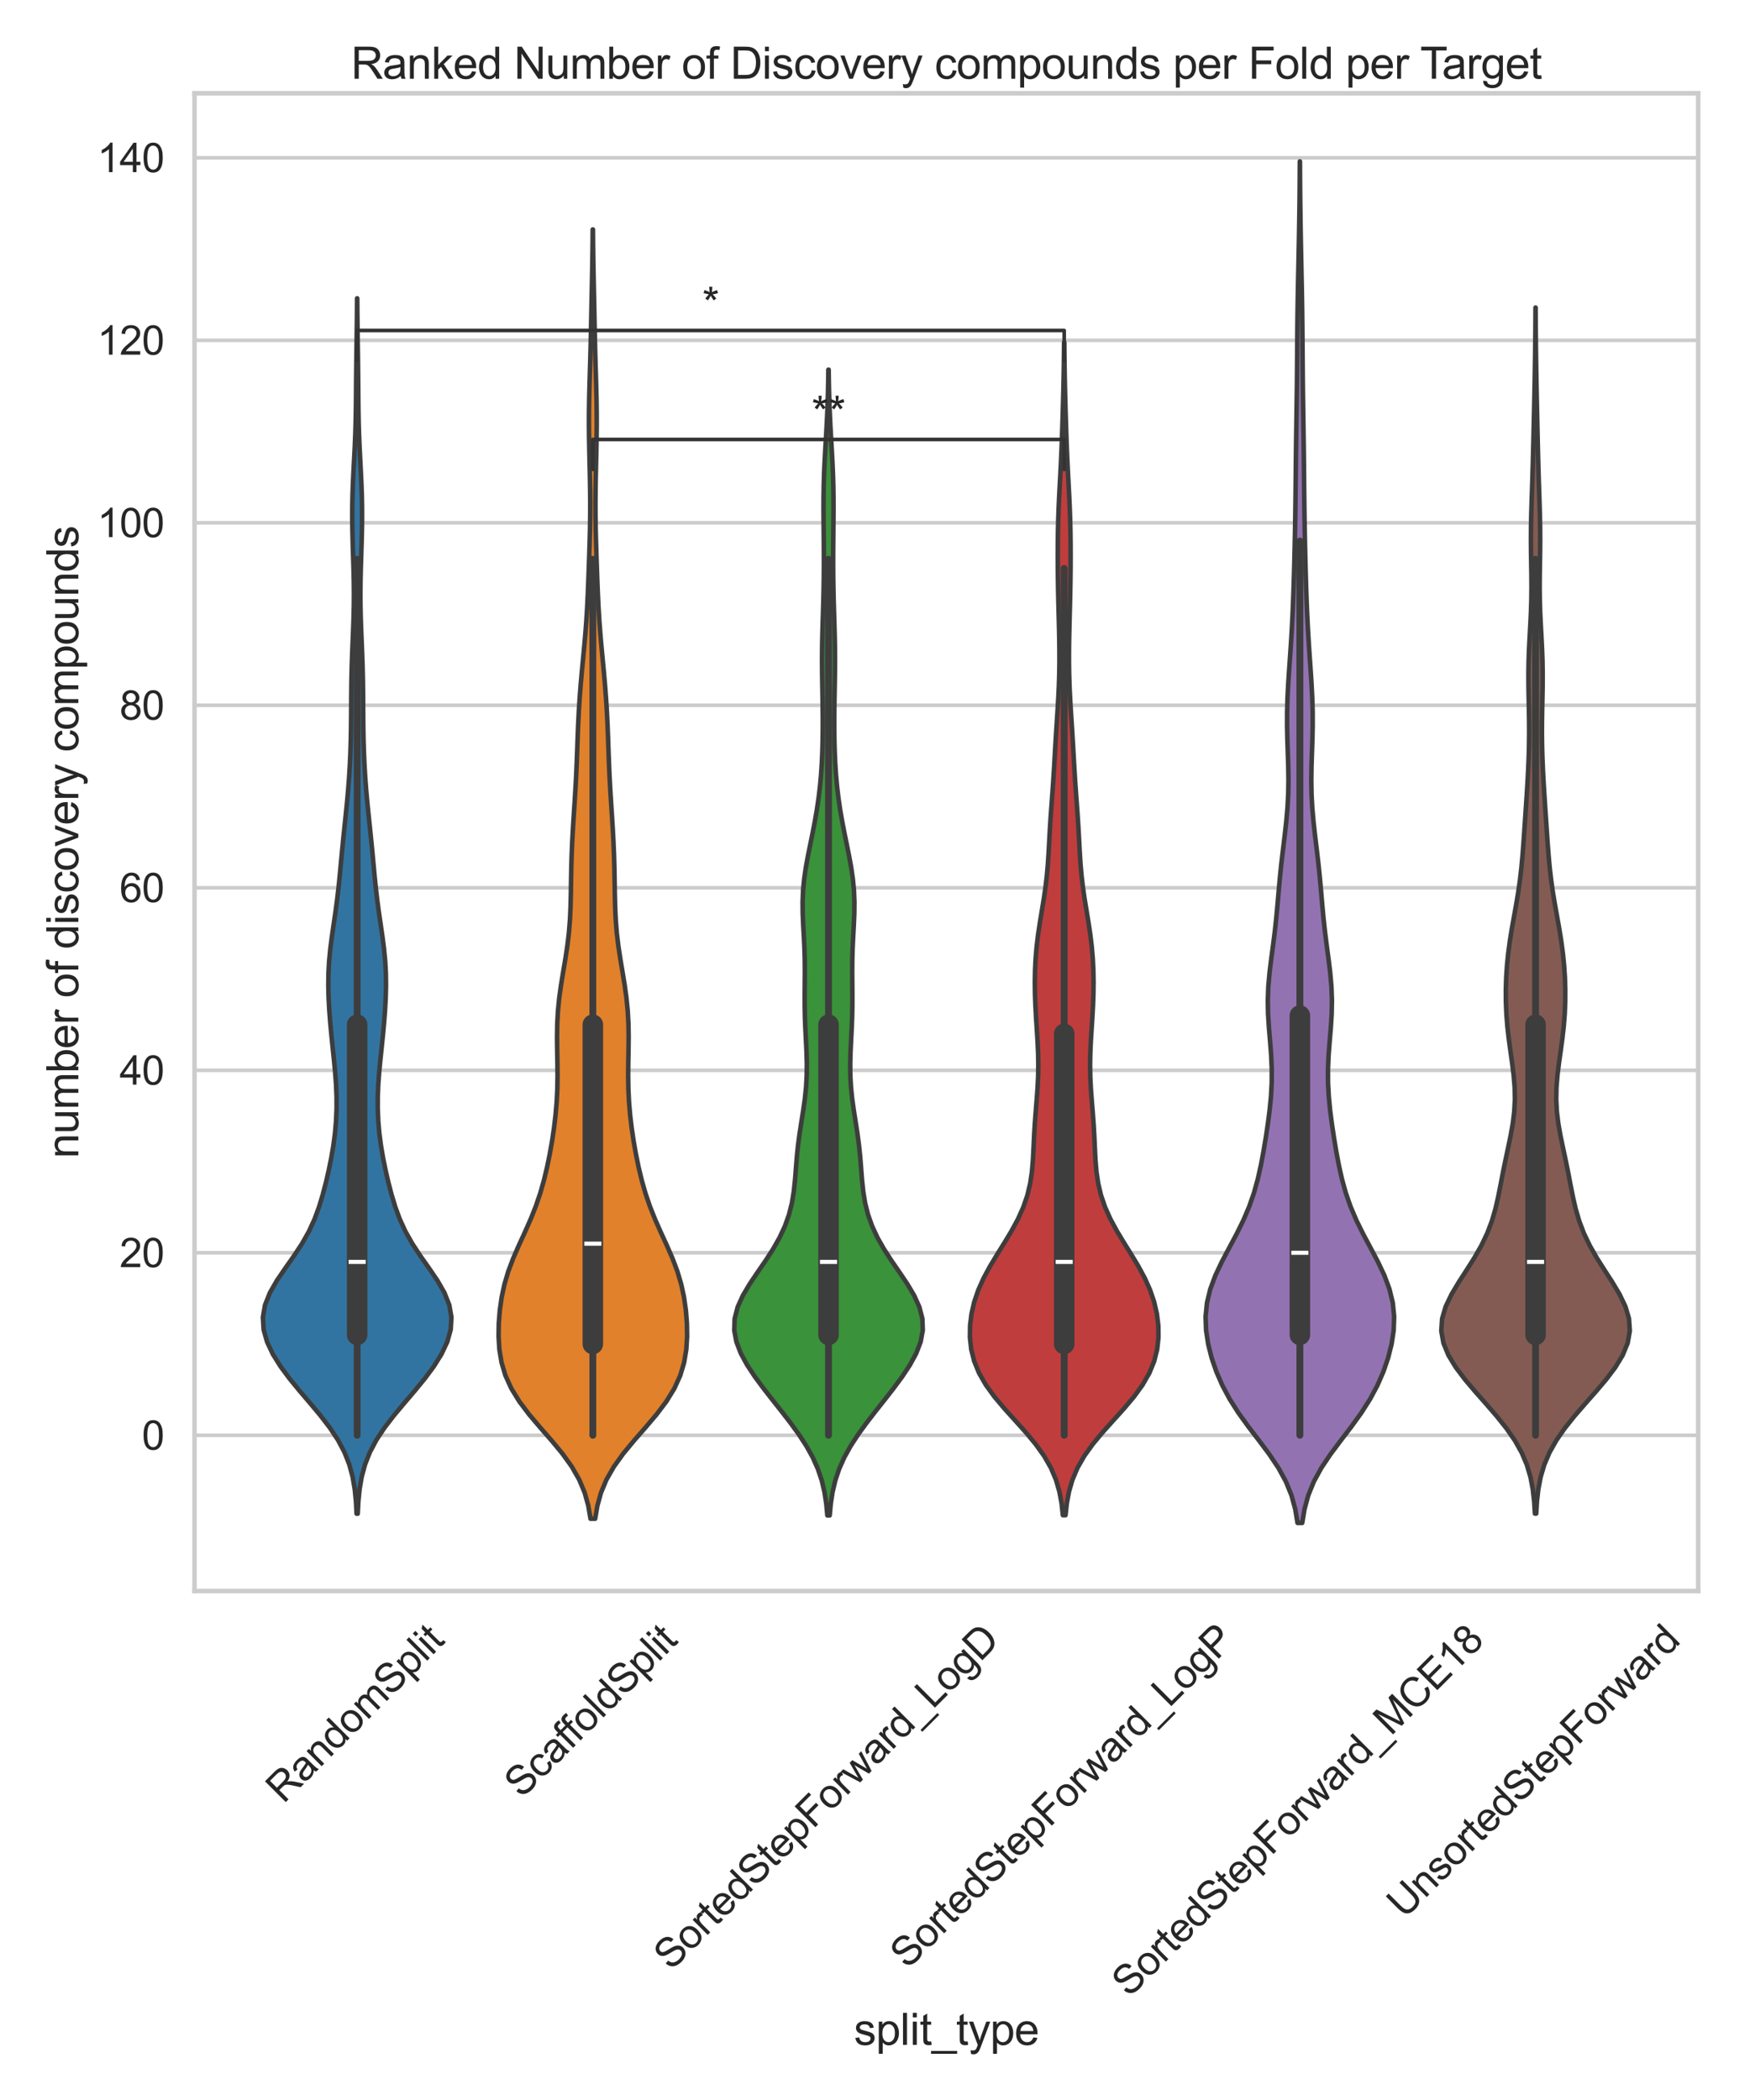 <?xml version="1.0" encoding="utf-8" standalone="no"?>
<!DOCTYPE svg PUBLIC "-//W3C//DTD SVG 1.1//EN"
        "http://www.w3.org/Graphics/SVG/1.1/DTD/svg11.dtd">
<svg xmlns:xlink="http://www.w3.org/1999/xlink" width="720pt" height="864pt" viewBox="0 0 720 864"
     xmlns="http://www.w3.org/2000/svg" version="1.1">
    <defs>
        <style type="text/css">*{stroke-linejoin: round; stroke-linecap: butt}</style>
    </defs>
    <g id="figure_1">
        <g id="patch_1">
            <path d="M 0 864
L 720 864 
L 720 0 
L 0 0 
z
" style="fill: #ffffff"/>
        </g>
        <g id="axes_1">
            <g id="patch_2">
                <path d="M 80.04 654.581
L 698.676 654.581 
L 698.676 38.4 
L 80.04 38.4 
z
" style="fill: #ffffff"/>
            </g>
            <g id="matplotlib.axis_1">
                <g id="xtick_1">
                    <g id="text_1">
                        <!-- RandomSplit -->
                        <g style="fill: #262626"
                           transform="translate(116.636 742.367) rotate(-45) scale(0.165 -0.165)">
                            <defs>
                                <path id="ArialMT-52" d="M 503 0
L 503 4581 
L 2534 4581 
Q 3147 4581 3465 4457 
Q 3784 4334 3975 4021 
Q 4166 3709 4166 3331 
Q 4166 2844 3850 2509 
Q 3534 2175 2875 2084 
Q 3116 1969 3241 1856 
Q 3506 1613 3744 1247 
L 4541 0 
L 3778 0 
L 3172 953 
Q 2906 1366 2734 1584 
Q 2563 1803 2427 1890 
Q 2291 1978 2150 2013 
Q 2047 2034 1813 2034 
L 1109 2034 
L 1109 0 
L 503 0 
z
M 1109 2559 
L 2413 2559 
Q 2828 2559 3062 2645 
Q 3297 2731 3419 2920 
Q 3541 3109 3541 3331 
Q 3541 3656 3305 3865 
Q 3069 4075 2559 4075 
L 1109 4075 
L 1109 2559 
z
" transform="scale(0.016)"/>
                                <path id="ArialMT-61" d="M 2588 409
Q 2275 144 1986 34 
Q 1697 -75 1366 -75 
Q 819 -75 525 192 
Q 231 459 231 875 
Q 231 1119 342 1320 
Q 453 1522 633 1644 
Q 813 1766 1038 1828 
Q 1203 1872 1538 1913 
Q 2219 1994 2541 2106 
Q 2544 2222 2544 2253 
Q 2544 2597 2384 2738 
Q 2169 2928 1744 2928 
Q 1347 2928 1158 2789 
Q 969 2650 878 2297 
L 328 2372 
Q 403 2725 575 2942 
Q 747 3159 1072 3276 
Q 1397 3394 1825 3394 
Q 2250 3394 2515 3294 
Q 2781 3194 2906 3042 
Q 3031 2891 3081 2659 
Q 3109 2516 3109 2141 
L 3109 1391 
Q 3109 606 3145 398 
Q 3181 191 3288 0 
L 2700 0 
Q 2613 175 2588 409 
z
M 2541 1666 
Q 2234 1541 1622 1453 
Q 1275 1403 1131 1340 
Q 988 1278 909 1158 
Q 831 1038 831 891 
Q 831 666 1001 516 
Q 1172 366 1500 366 
Q 1825 366 2078 508 
Q 2331 650 2450 897 
Q 2541 1088 2541 1459 
L 2541 1666 
z
" transform="scale(0.016)"/>
                                <path id="ArialMT-6e" d="M 422 0
L 422 3319 
L 928 3319 
L 928 2847 
Q 1294 3394 1984 3394 
Q 2284 3394 2536 3286 
Q 2788 3178 2913 3003 
Q 3038 2828 3088 2588 
Q 3119 2431 3119 2041 
L 3119 0 
L 2556 0 
L 2556 2019 
Q 2556 2363 2490 2533 
Q 2425 2703 2258 2804 
Q 2091 2906 1866 2906 
Q 1506 2906 1245 2678 
Q 984 2450 984 1813 
L 984 0 
L 422 0 
z
" transform="scale(0.016)"/>
                                <path id="ArialMT-64" d="M 2575 0
L 2575 419 
Q 2259 -75 1647 -75 
Q 1250 -75 917 144 
Q 584 363 401 755 
Q 219 1147 219 1656 
Q 219 2153 384 2558 
Q 550 2963 881 3178 
Q 1213 3394 1622 3394 
Q 1922 3394 2156 3267 
Q 2391 3141 2538 2938 
L 2538 4581 
L 3097 4581 
L 3097 0 
L 2575 0 
z
M 797 1656 
Q 797 1019 1065 703 
Q 1334 388 1700 388 
Q 2069 388 2326 689 
Q 2584 991 2584 1609 
Q 2584 2291 2321 2609 
Q 2059 2928 1675 2928 
Q 1300 2928 1048 2622 
Q 797 2316 797 1656 
z
" transform="scale(0.016)"/>
                                <path id="ArialMT-6f" d="M 213 1659
Q 213 2581 725 3025 
Q 1153 3394 1769 3394 
Q 2453 3394 2887 2945 
Q 3322 2497 3322 1706 
Q 3322 1066 3130 698 
Q 2938 331 2570 128 
Q 2203 -75 1769 -75 
Q 1072 -75 642 372 
Q 213 819 213 1659 
z
M 791 1659 
Q 791 1022 1069 705 
Q 1347 388 1769 388 
Q 2188 388 2466 706 
Q 2744 1025 2744 1678 
Q 2744 2294 2464 2611 
Q 2184 2928 1769 2928 
Q 1347 2928 1069 2612 
Q 791 2297 791 1659 
z
" transform="scale(0.016)"/>
                                <path id="ArialMT-6d" d="M 422 0
L 422 3319 
L 925 3319 
L 925 2853 
Q 1081 3097 1340 3245 
Q 1600 3394 1931 3394 
Q 2300 3394 2536 3241 
Q 2772 3088 2869 2813 
Q 3263 3394 3894 3394 
Q 4388 3394 4653 3120 
Q 4919 2847 4919 2278 
L 4919 0 
L 4359 0 
L 4359 2091 
Q 4359 2428 4304 2576 
Q 4250 2725 4106 2815 
Q 3963 2906 3769 2906 
Q 3419 2906 3187 2673 
Q 2956 2441 2956 1928 
L 2956 0 
L 2394 0 
L 2394 2156 
Q 2394 2531 2256 2718 
Q 2119 2906 1806 2906 
Q 1569 2906 1367 2781 
Q 1166 2656 1075 2415 
Q 984 2175 984 1722 
L 984 0 
L 422 0 
z
" transform="scale(0.016)"/>
                                <path id="ArialMT-53" d="M 288 1472
L 859 1522 
Q 900 1178 1048 958 
Q 1197 738 1509 602 
Q 1822 466 2213 466 
Q 2559 466 2825 569 
Q 3091 672 3220 851 
Q 3350 1031 3350 1244 
Q 3350 1459 3225 1620 
Q 3100 1781 2813 1891 
Q 2628 1963 1997 2114 
Q 1366 2266 1113 2400 
Q 784 2572 623 2826 
Q 463 3081 463 3397 
Q 463 3744 659 4045 
Q 856 4347 1234 4503 
Q 1613 4659 2075 4659 
Q 2584 4659 2973 4495 
Q 3363 4331 3572 4012 
Q 3781 3694 3797 3291 
L 3216 3247 
Q 3169 3681 2898 3903 
Q 2628 4125 2100 4125 
Q 1550 4125 1298 3923 
Q 1047 3722 1047 3438 
Q 1047 3191 1225 3031 
Q 1400 2872 2139 2705 
Q 2878 2538 3153 2413 
Q 3553 2228 3743 1945 
Q 3934 1663 3934 1294 
Q 3934 928 3725 604 
Q 3516 281 3123 101 
Q 2731 -78 2241 -78 
Q 1619 -78 1198 103 
Q 778 284 539 648 
Q 300 1013 288 1472 
z
" transform="scale(0.016)"/>
                                <path id="ArialMT-70" d="M 422 -1272
L 422 3319 
L 934 3319 
L 934 2888 
Q 1116 3141 1344 3267 
Q 1572 3394 1897 3394 
Q 2322 3394 2647 3175 
Q 2972 2956 3137 2557 
Q 3303 2159 3303 1684 
Q 3303 1175 3120 767 
Q 2938 359 2589 142 
Q 2241 -75 1856 -75 
Q 1575 -75 1351 44 
Q 1128 163 984 344 
L 984 -1272 
L 422 -1272 
z
M 931 1641 
Q 931 1000 1190 694 
Q 1450 388 1819 388 
Q 2194 388 2461 705 
Q 2728 1022 2728 1688 
Q 2728 2322 2467 2637 
Q 2206 2953 1844 2953 
Q 1484 2953 1207 2617 
Q 931 2281 931 1641 
z
" transform="scale(0.016)"/>
                                <path id="ArialMT-6c" d="M 409 0
L 409 4581 
L 972 4581 
L 972 0 
L 409 0 
z
" transform="scale(0.016)"/>
                                <path id="ArialMT-69" d="M 425 3934
L 425 4581 
L 988 4581 
L 988 3934 
L 425 3934 
z
M 425 0 
L 425 3319 
L 988 3319 
L 988 0 
L 425 0 
z
" transform="scale(0.016)"/>
                                <path id="ArialMT-74" d="M 1650 503
L 1731 6 
Q 1494 -44 1306 -44 
Q 1000 -44 831 53 
Q 663 150 594 308 
Q 525 466 525 972 
L 525 2881 
L 113 2881 
L 113 3319 
L 525 3319 
L 525 4141 
L 1084 4478 
L 1084 3319 
L 1650 3319 
L 1650 2881 
L 1084 2881 
L 1084 941 
Q 1084 700 1114 631 
Q 1144 563 1211 522 
Q 1278 481 1403 481 
Q 1497 481 1650 503 
z
" transform="scale(0.016)"/>
                            </defs>
                            <use xlink:href="#ArialMT-52"/>
                            <use xlink:href="#ArialMT-61" transform="translate(72.217 0)"/>
                            <use xlink:href="#ArialMT-6e" transform="translate(127.832 0)"/>
                            <use xlink:href="#ArialMT-64" transform="translate(183.447 0)"/>
                            <use xlink:href="#ArialMT-6f" transform="translate(239.062 0)"/>
                            <use xlink:href="#ArialMT-6d" transform="translate(294.678 0)"/>
                            <use xlink:href="#ArialMT-53" transform="translate(377.979 0)"/>
                            <use xlink:href="#ArialMT-70" transform="translate(444.678 0)"/>
                            <use xlink:href="#ArialMT-6c" transform="translate(500.293 0)"/>
                            <use xlink:href="#ArialMT-69" transform="translate(522.51 0)"/>
                            <use xlink:href="#ArialMT-74" transform="translate(544.727 0)"/>
                        </g>
                    </g>
                </g>
                <g id="xtick_2">
                    <g id="text_2">
                        <!-- ScaffoldSplit -->
                        <g style="fill: #262626"
                           transform="translate(214.674 740.222) rotate(-45) scale(0.165 -0.165)">
                            <defs>
                                <path id="ArialMT-63" d="M 2588 1216
L 3141 1144 
Q 3050 572 2676 248 
Q 2303 -75 1759 -75 
Q 1078 -75 664 370 
Q 250 816 250 1647 
Q 250 2184 428 2587 
Q 606 2991 970 3192 
Q 1334 3394 1763 3394 
Q 2303 3394 2647 3120 
Q 2991 2847 3088 2344 
L 2541 2259 
Q 2463 2594 2264 2762 
Q 2066 2931 1784 2931 
Q 1359 2931 1093 2626 
Q 828 2322 828 1663 
Q 828 994 1084 691 
Q 1341 388 1753 388 
Q 2084 388 2306 591 
Q 2528 794 2588 1216 
z
" transform="scale(0.016)"/>
                                <path id="ArialMT-66" d="M 556 0
L 556 2881 
L 59 2881 
L 59 3319 
L 556 3319 
L 556 3672 
Q 556 4006 616 4169 
Q 697 4388 901 4523 
Q 1106 4659 1475 4659 
Q 1713 4659 2000 4603 
L 1916 4113 
Q 1741 4144 1584 4144 
Q 1328 4144 1222 4034 
Q 1116 3925 1116 3625 
L 1116 3319 
L 1763 3319 
L 1763 2881 
L 1116 2881 
L 1116 0 
L 556 0 
z
" transform="scale(0.016)"/>
                            </defs>
                            <use xlink:href="#ArialMT-53"/>
                            <use xlink:href="#ArialMT-63" transform="translate(66.699 0)"/>
                            <use xlink:href="#ArialMT-61" transform="translate(116.699 0)"/>
                            <use xlink:href="#ArialMT-66" transform="translate(172.314 0)"/>
                            <use xlink:href="#ArialMT-66" transform="translate(198.348 0)"/>
                            <use xlink:href="#ArialMT-6f" transform="translate(226.131 0)"/>
                            <use xlink:href="#ArialMT-6c" transform="translate(281.746 0)"/>
                            <use xlink:href="#ArialMT-64" transform="translate(303.963 0)"/>
                            <use xlink:href="#ArialMT-53" transform="translate(359.578 0)"/>
                            <use xlink:href="#ArialMT-70" transform="translate(426.277 0)"/>
                            <use xlink:href="#ArialMT-6c" transform="translate(481.893 0)"/>
                            <use xlink:href="#ArialMT-69" transform="translate(504.109 0)"/>
                            <use xlink:href="#ArialMT-74" transform="translate(526.326 0)"/>
                        </g>
                    </g>
                </g>
                <g id="xtick_3">
                    <g id="text_3">
                        <!-- SortedStepForward_LogD -->
                        <g style="fill: #262626"
                           transform="translate(276.126 811.111) rotate(-45) scale(0.165 -0.165)">
                            <defs>
                                <path id="ArialMT-72" d="M 416 0
L 416 3319 
L 922 3319 
L 922 2816 
Q 1116 3169 1280 3281 
Q 1444 3394 1641 3394 
Q 1925 3394 2219 3213 
L 2025 2691 
Q 1819 2813 1613 2813 
Q 1428 2813 1281 2702 
Q 1134 2591 1072 2394 
Q 978 2094 978 1738 
L 978 0 
L 416 0 
z
" transform="scale(0.016)"/>
                                <path id="ArialMT-65" d="M 2694 1069
L 3275 997 
Q 3138 488 2766 206 
Q 2394 -75 1816 -75 
Q 1088 -75 661 373 
Q 234 822 234 1631 
Q 234 2469 665 2931 
Q 1097 3394 1784 3394 
Q 2450 3394 2872 2941 
Q 3294 2488 3294 1666 
Q 3294 1616 3291 1516 
L 816 1516 
Q 847 969 1125 678 
Q 1403 388 1819 388 
Q 2128 388 2347 550 
Q 2566 713 2694 1069 
z
M 847 1978 
L 2700 1978 
Q 2663 2397 2488 2606 
Q 2219 2931 1791 2931 
Q 1403 2931 1139 2672 
Q 875 2413 847 1978 
z
" transform="scale(0.016)"/>
                                <path id="ArialMT-46" d="M 525 0
L 525 4581 
L 3616 4581 
L 3616 4041 
L 1131 4041 
L 1131 2622 
L 3281 2622 
L 3281 2081 
L 1131 2081 
L 1131 0 
L 525 0 
z
" transform="scale(0.016)"/>
                                <path id="ArialMT-77" d="M 1034 0
L 19 3319 
L 600 3319 
L 1128 1403 
L 1325 691 
Q 1338 744 1497 1375 
L 2025 3319 
L 2603 3319 
L 3100 1394 
L 3266 759 
L 3456 1400 
L 4025 3319 
L 4572 3319 
L 3534 0 
L 2950 0 
L 2422 1988 
L 2294 2553 
L 1622 0 
L 1034 0 
z
" transform="scale(0.016)"/>
                                <path id="ArialMT-5f" d="M -97 -1272
L -97 -866 
L 3631 -866 
L 3631 -1272 
L -97 -1272 
z
" transform="scale(0.016)"/>
                                <path id="ArialMT-4c" d="M 469 0
L 469 4581 
L 1075 4581 
L 1075 541 
L 3331 541 
L 3331 0 
L 469 0 
z
" transform="scale(0.016)"/>
                                <path id="ArialMT-67" d="M 319 -275
L 866 -356 
Q 900 -609 1056 -725 
Q 1266 -881 1628 -881 
Q 2019 -881 2231 -725 
Q 2444 -569 2519 -288 
Q 2563 -116 2559 434 
Q 2191 0 1641 0 
Q 956 0 581 494 
Q 206 988 206 1678 
Q 206 2153 378 2554 
Q 550 2956 876 3175 
Q 1203 3394 1644 3394 
Q 2231 3394 2613 2919 
L 2613 3319 
L 3131 3319 
L 3131 450 
Q 3131 -325 2973 -648 
Q 2816 -972 2473 -1159 
Q 2131 -1347 1631 -1347 
Q 1038 -1347 672 -1080 
Q 306 -813 319 -275 
z
M 784 1719 
Q 784 1066 1043 766 
Q 1303 466 1694 466 
Q 2081 466 2343 764 
Q 2606 1063 2606 1700 
Q 2606 2309 2336 2618 
Q 2066 2928 1684 2928 
Q 1309 2928 1046 2623 
Q 784 2319 784 1719 
z
" transform="scale(0.016)"/>
                                <path id="ArialMT-44" d="M 494 0
L 494 4581 
L 2072 4581 
Q 2606 4581 2888 4516 
Q 3281 4425 3559 4188 
Q 3922 3881 4101 3404 
Q 4281 2928 4281 2316 
Q 4281 1794 4159 1391 
Q 4038 988 3847 723 
Q 3656 459 3429 307 
Q 3203 156 2883 78 
Q 2563 0 2147 0 
L 494 0 
z
M 1100 541 
L 2078 541 
Q 2531 541 2789 625 
Q 3047 709 3200 863 
Q 3416 1078 3536 1442 
Q 3656 1806 3656 2325 
Q 3656 3044 3420 3430 
Q 3184 3816 2847 3947 
Q 2603 4041 2063 4041 
L 1100 4041 
L 1100 541 
z
" transform="scale(0.016)"/>
                            </defs>
                            <use xlink:href="#ArialMT-53"/>
                            <use xlink:href="#ArialMT-6f" transform="translate(66.699 0)"/>
                            <use xlink:href="#ArialMT-72" transform="translate(122.314 0)"/>
                            <use xlink:href="#ArialMT-74" transform="translate(155.615 0)"/>
                            <use xlink:href="#ArialMT-65" transform="translate(183.398 0)"/>
                            <use xlink:href="#ArialMT-64" transform="translate(239.014 0)"/>
                            <use xlink:href="#ArialMT-53" transform="translate(294.629 0)"/>
                            <use xlink:href="#ArialMT-74" transform="translate(361.328 0)"/>
                            <use xlink:href="#ArialMT-65" transform="translate(389.111 0)"/>
                            <use xlink:href="#ArialMT-70" transform="translate(444.727 0)"/>
                            <use xlink:href="#ArialMT-46" transform="translate(500.342 0)"/>
                            <use xlink:href="#ArialMT-6f" transform="translate(561.426 0)"/>
                            <use xlink:href="#ArialMT-72" transform="translate(617.041 0)"/>
                            <use xlink:href="#ArialMT-77" transform="translate(650.342 0)"/>
                            <use xlink:href="#ArialMT-61" transform="translate(722.559 0)"/>
                            <use xlink:href="#ArialMT-72" transform="translate(778.174 0)"/>
                            <use xlink:href="#ArialMT-64" transform="translate(811.475 0)"/>
                            <use xlink:href="#ArialMT-5f" transform="translate(867.09 0)"/>
                            <use xlink:href="#ArialMT-4c" transform="translate(922.705 0)"/>
                            <use xlink:href="#ArialMT-6f" transform="translate(978.32 0)"/>
                            <use xlink:href="#ArialMT-67" transform="translate(1033.936 0)"/>
                            <use xlink:href="#ArialMT-44" transform="translate(1089.551 0)"/>
                        </g>
                    </g>
                </g>
                <g id="xtick_4">
                    <g id="text_4">
                        <!-- SortedStepForward_LogP -->
                        <g style="fill: #262626"
                           transform="translate(373.413 810.468) rotate(-45) scale(0.165 -0.165)">
                            <defs>
                                <path id="ArialMT-50" d="M 494 0
L 494 4581 
L 2222 4581 
Q 2678 4581 2919 4538 
Q 3256 4481 3484 4323 
Q 3713 4166 3852 3881 
Q 3991 3597 3991 3256 
Q 3991 2672 3619 2267 
Q 3247 1863 2275 1863 
L 1100 1863 
L 1100 0 
L 494 0 
z
M 1100 2403 
L 2284 2403 
Q 2872 2403 3119 2622 
Q 3366 2841 3366 3238 
Q 3366 3525 3220 3729 
Q 3075 3934 2838 4000 
Q 2684 4041 2272 4041 
L 1100 4041 
L 1100 2403 
z
" transform="scale(0.016)"/>
                            </defs>
                            <use xlink:href="#ArialMT-53"/>
                            <use xlink:href="#ArialMT-6f" transform="translate(66.699 0)"/>
                            <use xlink:href="#ArialMT-72" transform="translate(122.314 0)"/>
                            <use xlink:href="#ArialMT-74" transform="translate(155.615 0)"/>
                            <use xlink:href="#ArialMT-65" transform="translate(183.398 0)"/>
                            <use xlink:href="#ArialMT-64" transform="translate(239.014 0)"/>
                            <use xlink:href="#ArialMT-53" transform="translate(294.629 0)"/>
                            <use xlink:href="#ArialMT-74" transform="translate(361.328 0)"/>
                            <use xlink:href="#ArialMT-65" transform="translate(389.111 0)"/>
                            <use xlink:href="#ArialMT-70" transform="translate(444.727 0)"/>
                            <use xlink:href="#ArialMT-46" transform="translate(500.342 0)"/>
                            <use xlink:href="#ArialMT-6f" transform="translate(561.426 0)"/>
                            <use xlink:href="#ArialMT-72" transform="translate(617.041 0)"/>
                            <use xlink:href="#ArialMT-77" transform="translate(650.342 0)"/>
                            <use xlink:href="#ArialMT-61" transform="translate(722.559 0)"/>
                            <use xlink:href="#ArialMT-72" transform="translate(778.174 0)"/>
                            <use xlink:href="#ArialMT-64" transform="translate(811.475 0)"/>
                            <use xlink:href="#ArialMT-5f" transform="translate(867.09 0)"/>
                            <use xlink:href="#ArialMT-4c" transform="translate(922.705 0)"/>
                            <use xlink:href="#ArialMT-6f" transform="translate(978.32 0)"/>
                            <use xlink:href="#ArialMT-67" transform="translate(1033.936 0)"/>
                            <use xlink:href="#ArialMT-50" transform="translate(1089.551 0)"/>
                        </g>
                    </g>
                </g>
                <g id="xtick_5">
                    <g id="text_5">
                        <!-- SortedStepForward_MCE18 -->
                        <g style="fill: #262626"
                           transform="translate(464.618 822.124) rotate(-45) scale(0.165 -0.165)">
                            <defs>
                                <path id="ArialMT-4d" d="M 475 0
L 475 4581 
L 1388 4581 
L 2472 1338 
Q 2622 884 2691 659 
Q 2769 909 2934 1394 
L 4031 4581 
L 4847 4581 
L 4847 0 
L 4263 0 
L 4263 3834 
L 2931 0 
L 2384 0 
L 1059 3900 
L 1059 0 
L 475 0 
z
" transform="scale(0.016)"/>
                                <path id="ArialMT-43" d="M 3763 1606
L 4369 1453 
Q 4178 706 3683 314 
Q 3188 -78 2472 -78 
Q 1731 -78 1267 223 
Q 803 525 561 1097 
Q 319 1669 319 2325 
Q 319 3041 592 3573 
Q 866 4106 1370 4382 
Q 1875 4659 2481 4659 
Q 3169 4659 3637 4309 
Q 4106 3959 4291 3325 
L 3694 3184 
Q 3534 3684 3231 3912 
Q 2928 4141 2469 4141 
Q 1941 4141 1586 3887 
Q 1231 3634 1087 3207 
Q 944 2781 944 2328 
Q 944 1744 1114 1308 
Q 1284 872 1643 656 
Q 2003 441 2422 441 
Q 2931 441 3284 734 
Q 3638 1028 3763 1606 
z
" transform="scale(0.016)"/>
                                <path id="ArialMT-45" d="M 506 0
L 506 4581 
L 3819 4581 
L 3819 4041 
L 1113 4041 
L 1113 2638 
L 3647 2638 
L 3647 2100 
L 1113 2100 
L 1113 541 
L 3925 541 
L 3925 0 
L 506 0 
z
" transform="scale(0.016)"/>
                                <path id="ArialMT-31" d="M 2384 0
L 1822 0 
L 1822 3584 
Q 1619 3391 1289 3197 
Q 959 3003 697 2906 
L 697 3450 
Q 1169 3672 1522 3987 
Q 1875 4303 2022 4600 
L 2384 4600 
L 2384 0 
z
" transform="scale(0.016)"/>
                                <path id="ArialMT-38" d="M 1131 2484
Q 781 2613 612 2850 
Q 444 3088 444 3419 
Q 444 3919 803 4259 
Q 1163 4600 1759 4600 
Q 2359 4600 2725 4251 
Q 3091 3903 3091 3403 
Q 3091 3084 2923 2848 
Q 2756 2613 2416 2484 
Q 2838 2347 3058 2040 
Q 3278 1734 3278 1309 
Q 3278 722 2862 322 
Q 2447 -78 1769 -78 
Q 1091 -78 675 323 
Q 259 725 259 1325 
Q 259 1772 486 2073 
Q 713 2375 1131 2484 
z
M 1019 3438 
Q 1019 3113 1228 2906 
Q 1438 2700 1772 2700 
Q 2097 2700 2305 2904 
Q 2513 3109 2513 3406 
Q 2513 3716 2298 3927 
Q 2084 4138 1766 4138 
Q 1444 4138 1231 3931 
Q 1019 3725 1019 3438 
z
M 838 1322 
Q 838 1081 952 856 
Q 1066 631 1291 507 
Q 1516 384 1775 384 
Q 2178 384 2440 643 
Q 2703 903 2703 1303 
Q 2703 1709 2433 1975 
Q 2163 2241 1756 2241 
Q 1359 2241 1098 1978 
Q 838 1716 838 1322 
z
" transform="scale(0.016)"/>
                            </defs>
                            <use xlink:href="#ArialMT-53"/>
                            <use xlink:href="#ArialMT-6f" transform="translate(66.699 0)"/>
                            <use xlink:href="#ArialMT-72" transform="translate(122.314 0)"/>
                            <use xlink:href="#ArialMT-74" transform="translate(155.615 0)"/>
                            <use xlink:href="#ArialMT-65" transform="translate(183.398 0)"/>
                            <use xlink:href="#ArialMT-64" transform="translate(239.014 0)"/>
                            <use xlink:href="#ArialMT-53" transform="translate(294.629 0)"/>
                            <use xlink:href="#ArialMT-74" transform="translate(361.328 0)"/>
                            <use xlink:href="#ArialMT-65" transform="translate(389.111 0)"/>
                            <use xlink:href="#ArialMT-70" transform="translate(444.727 0)"/>
                            <use xlink:href="#ArialMT-46" transform="translate(500.342 0)"/>
                            <use xlink:href="#ArialMT-6f" transform="translate(561.426 0)"/>
                            <use xlink:href="#ArialMT-72" transform="translate(617.041 0)"/>
                            <use xlink:href="#ArialMT-77" transform="translate(650.342 0)"/>
                            <use xlink:href="#ArialMT-61" transform="translate(722.559 0)"/>
                            <use xlink:href="#ArialMT-72" transform="translate(778.174 0)"/>
                            <use xlink:href="#ArialMT-64" transform="translate(811.475 0)"/>
                            <use xlink:href="#ArialMT-5f" transform="translate(867.09 0)"/>
                            <use xlink:href="#ArialMT-4d" transform="translate(922.705 0)"/>
                            <use xlink:href="#ArialMT-43" transform="translate(1006.006 0)"/>
                            <use xlink:href="#ArialMT-45" transform="translate(1078.223 0)"/>
                            <use xlink:href="#ArialMT-31" transform="translate(1144.922 0)"/>
                            <use xlink:href="#ArialMT-38" transform="translate(1200.537 0)"/>
                        </g>
                    </g>
                </g>
                <g id="xtick_6">
                    <g id="text_6">
                        <!-- UnsortedStepForward -->
                        <g style="fill: #262626"
                           transform="translate(577.796 789.698) rotate(-45) scale(0.165 -0.165)">
                            <defs>
                                <path id="ArialMT-55" d="M 3500 4581
L 4106 4581 
L 4106 1934 
Q 4106 1244 3950 837 
Q 3794 431 3386 176 
Q 2978 -78 2316 -78 
Q 1672 -78 1262 144 
Q 853 366 678 786 
Q 503 1206 503 1934 
L 503 4581 
L 1109 4581 
L 1109 1938 
Q 1109 1341 1220 1058 
Q 1331 775 1601 622 
Q 1872 469 2263 469 
Q 2931 469 3215 772 
Q 3500 1075 3500 1938 
L 3500 4581 
z
" transform="scale(0.016)"/>
                                <path id="ArialMT-73" d="M 197 991
L 753 1078 
Q 800 744 1014 566 
Q 1228 388 1613 388 
Q 2000 388 2187 545 
Q 2375 703 2375 916 
Q 2375 1106 2209 1216 
Q 2094 1291 1634 1406 
Q 1016 1563 777 1677 
Q 538 1791 414 1992 
Q 291 2194 291 2438 
Q 291 2659 392 2848 
Q 494 3038 669 3163 
Q 800 3259 1026 3326 
Q 1253 3394 1513 3394 
Q 1903 3394 2198 3281 
Q 2494 3169 2634 2976 
Q 2775 2784 2828 2463 
L 2278 2388 
Q 2241 2644 2061 2787 
Q 1881 2931 1553 2931 
Q 1166 2931 1000 2803 
Q 834 2675 834 2503 
Q 834 2394 903 2306 
Q 972 2216 1119 2156 
Q 1203 2125 1616 2013 
Q 2213 1853 2448 1751 
Q 2684 1650 2818 1456 
Q 2953 1263 2953 975 
Q 2953 694 2789 445 
Q 2625 197 2315 61 
Q 2006 -75 1616 -75 
Q 969 -75 630 194 
Q 291 463 197 991 
z
" transform="scale(0.016)"/>
                            </defs>
                            <use xlink:href="#ArialMT-55"/>
                            <use xlink:href="#ArialMT-6e" transform="translate(72.217 0)"/>
                            <use xlink:href="#ArialMT-73" transform="translate(127.832 0)"/>
                            <use xlink:href="#ArialMT-6f" transform="translate(177.832 0)"/>
                            <use xlink:href="#ArialMT-72" transform="translate(233.447 0)"/>
                            <use xlink:href="#ArialMT-74" transform="translate(266.748 0)"/>
                            <use xlink:href="#ArialMT-65" transform="translate(294.531 0)"/>
                            <use xlink:href="#ArialMT-64" transform="translate(350.146 0)"/>
                            <use xlink:href="#ArialMT-53" transform="translate(405.762 0)"/>
                            <use xlink:href="#ArialMT-74" transform="translate(472.461 0)"/>
                            <use xlink:href="#ArialMT-65" transform="translate(500.244 0)"/>
                            <use xlink:href="#ArialMT-70" transform="translate(555.859 0)"/>
                            <use xlink:href="#ArialMT-46" transform="translate(611.475 0)"/>
                            <use xlink:href="#ArialMT-6f" transform="translate(672.559 0)"/>
                            <use xlink:href="#ArialMT-72" transform="translate(728.174 0)"/>
                            <use xlink:href="#ArialMT-77" transform="translate(761.475 0)"/>
                            <use xlink:href="#ArialMT-61" transform="translate(833.691 0)"/>
                            <use xlink:href="#ArialMT-72" transform="translate(889.307 0)"/>
                            <use xlink:href="#ArialMT-64" transform="translate(922.607 0)"/>
                        </g>
                    </g>
                </g>
                <g id="text_7">
                    <!-- split_type -->
                    <g style="fill: #262626" transform="translate(351.339 841.327) scale(0.18 -0.18)">
                        <defs>
                            <path id="ArialMT-79" d="M 397 -1278
L 334 -750 
Q 519 -800 656 -800 
Q 844 -800 956 -737 
Q 1069 -675 1141 -563 
Q 1194 -478 1313 -144 
Q 1328 -97 1363 -6 
L 103 3319 
L 709 3319 
L 1400 1397 
Q 1534 1031 1641 628 
Q 1738 1016 1872 1384 
L 2581 3319 
L 3144 3319 
L 1881 -56 
Q 1678 -603 1566 -809 
Q 1416 -1088 1222 -1217 
Q 1028 -1347 759 -1347 
Q 597 -1347 397 -1278 
z
" transform="scale(0.016)"/>
                        </defs>
                        <use xlink:href="#ArialMT-73"/>
                        <use xlink:href="#ArialMT-70" transform="translate(50 0)"/>
                        <use xlink:href="#ArialMT-6c" transform="translate(105.615 0)"/>
                        <use xlink:href="#ArialMT-69" transform="translate(127.832 0)"/>
                        <use xlink:href="#ArialMT-74" transform="translate(150.049 0)"/>
                        <use xlink:href="#ArialMT-5f" transform="translate(177.832 0)"/>
                        <use xlink:href="#ArialMT-74" transform="translate(233.447 0)"/>
                        <use xlink:href="#ArialMT-79" transform="translate(261.23 0)"/>
                        <use xlink:href="#ArialMT-70" transform="translate(311.23 0)"/>
                        <use xlink:href="#ArialMT-65" transform="translate(366.846 0)"/>
                    </g>
                </g>
            </g>
            <g id="matplotlib.axis_2">
                <g id="ytick_1">
                    <g id="line2d_1">
                        <path d="M 80.04 590.518
L 698.676 590.518 
" clip-path="url(#p14a92d6dd9)" style="fill: none; stroke: #cccccc; stroke-width: 1.5; stroke-linecap: round"/>
                    </g>
                    <g id="text_8">
                        <!-- 0 -->
                        <g style="fill: #262626" transform="translate(58.364 596.423) scale(0.165 -0.165)">
                            <defs>
                                <path id="ArialMT-30" d="M 266 2259
Q 266 3072 433 3567 
Q 600 4063 929 4331 
Q 1259 4600 1759 4600 
Q 2128 4600 2406 4451 
Q 2684 4303 2865 4023 
Q 3047 3744 3150 3342 
Q 3253 2941 3253 2259 
Q 3253 1453 3087 958 
Q 2922 463 2592 192 
Q 2263 -78 1759 -78 
Q 1097 -78 719 397 
Q 266 969 266 2259 
z
M 844 2259 
Q 844 1131 1108 757 
Q 1372 384 1759 384 
Q 2147 384 2411 759 
Q 2675 1134 2675 2259 
Q 2675 3391 2411 3762 
Q 2147 4134 1753 4134 
Q 1366 4134 1134 3806 
Q 844 3388 844 2259 
z
" transform="scale(0.016)"/>
                            </defs>
                            <use xlink:href="#ArialMT-30"/>
                        </g>
                    </g>
                </g>
                <g id="ytick_2">
                    <g id="line2d_2">
                        <path d="M 80.04 515.433
L 698.676 515.433 
" clip-path="url(#p14a92d6dd9)" style="fill: none; stroke: #cccccc; stroke-width: 1.5; stroke-linecap: round"/>
                    </g>
                    <g id="text_9">
                        <!-- 20 -->
                        <g style="fill: #262626" transform="translate(49.189 521.338) scale(0.165 -0.165)">
                            <defs>
                                <path id="ArialMT-32" d="M 3222 541
L 3222 0 
L 194 0 
Q 188 203 259 391 
Q 375 700 629 1000 
Q 884 1300 1366 1694 
Q 2113 2306 2375 2664 
Q 2638 3022 2638 3341 
Q 2638 3675 2398 3904 
Q 2159 4134 1775 4134 
Q 1369 4134 1125 3890 
Q 881 3647 878 3216 
L 300 3275 
Q 359 3922 746 4261 
Q 1134 4600 1788 4600 
Q 2447 4600 2831 4234 
Q 3216 3869 3216 3328 
Q 3216 3053 3103 2787 
Q 2991 2522 2730 2228 
Q 2469 1934 1863 1422 
Q 1356 997 1212 845 
Q 1069 694 975 541 
L 3222 541 
z
" transform="scale(0.016)"/>
                            </defs>
                            <use xlink:href="#ArialMT-32"/>
                            <use xlink:href="#ArialMT-30" transform="translate(55.615 0)"/>
                        </g>
                    </g>
                </g>
                <g id="ytick_3">
                    <g id="line2d_3">
                        <path d="M 80.04 440.347
L 698.676 440.347 
" clip-path="url(#p14a92d6dd9)" style="fill: none; stroke: #cccccc; stroke-width: 1.5; stroke-linecap: round"/>
                    </g>
                    <g id="text_10">
                        <!-- 40 -->
                        <g style="fill: #262626" transform="translate(49.189 446.252) scale(0.165 -0.165)">
                            <defs>
                                <path id="ArialMT-34" d="M 2069 0
L 2069 1097 
L 81 1097 
L 81 1613 
L 2172 4581 
L 2631 4581 
L 2631 1613 
L 3250 1613 
L 3250 1097 
L 2631 1097 
L 2631 0 
L 2069 0 
z
M 2069 1613 
L 2069 3678 
L 634 1613 
L 2069 1613 
z
" transform="scale(0.016)"/>
                            </defs>
                            <use xlink:href="#ArialMT-34"/>
                            <use xlink:href="#ArialMT-30" transform="translate(55.615 0)"/>
                        </g>
                    </g>
                </g>
                <g id="ytick_4">
                    <g id="line2d_4">
                        <path d="M 80.04 365.262
L 698.676 365.262 
" clip-path="url(#p14a92d6dd9)" style="fill: none; stroke: #cccccc; stroke-width: 1.5; stroke-linecap: round"/>
                    </g>
                    <g id="text_11">
                        <!-- 60 -->
                        <g style="fill: #262626" transform="translate(49.189 371.167) scale(0.165 -0.165)">
                            <defs>
                                <path id="ArialMT-36" d="M 3184 3459
L 2625 3416 
Q 2550 3747 2413 3897 
Q 2184 4138 1850 4138 
Q 1581 4138 1378 3988 
Q 1113 3794 959 3422 
Q 806 3050 800 2363 
Q 1003 2672 1297 2822 
Q 1591 2972 1913 2972 
Q 2475 2972 2870 2558 
Q 3266 2144 3266 1488 
Q 3266 1056 3080 686 
Q 2894 316 2569 119 
Q 2244 -78 1831 -78 
Q 1128 -78 684 439 
Q 241 956 241 2144 
Q 241 3472 731 4075 
Q 1159 4600 1884 4600 
Q 2425 4600 2770 4297 
Q 3116 3994 3184 3459 
z
M 888 1484 
Q 888 1194 1011 928 
Q 1134 663 1356 523 
Q 1578 384 1822 384 
Q 2178 384 2434 671 
Q 2691 959 2691 1453 
Q 2691 1928 2437 2201 
Q 2184 2475 1800 2475 
Q 1419 2475 1153 2201 
Q 888 1928 888 1484 
z
" transform="scale(0.016)"/>
                            </defs>
                            <use xlink:href="#ArialMT-36"/>
                            <use xlink:href="#ArialMT-30" transform="translate(55.615 0)"/>
                        </g>
                    </g>
                </g>
                <g id="ytick_5">
                    <g id="line2d_5">
                        <path d="M 80.04 290.176
L 698.676 290.176 
" clip-path="url(#p14a92d6dd9)" style="fill: none; stroke: #cccccc; stroke-width: 1.5; stroke-linecap: round"/>
                    </g>
                    <g id="text_12">
                        <!-- 80 -->
                        <g style="fill: #262626" transform="translate(49.189 296.081) scale(0.165 -0.165)">
                            <use xlink:href="#ArialMT-38"/>
                            <use xlink:href="#ArialMT-30" transform="translate(55.615 0)"/>
                        </g>
                    </g>
                </g>
                <g id="ytick_6">
                    <g id="line2d_6">
                        <path d="M 80.04 215.091
L 698.676 215.091 
" clip-path="url(#p14a92d6dd9)" style="fill: none; stroke: #cccccc; stroke-width: 1.5; stroke-linecap: round"/>
                    </g>
                    <g id="text_13">
                        <!-- 100 -->
                        <g style="fill: #262626" transform="translate(40.013 220.996) scale(0.165 -0.165)">
                            <use xlink:href="#ArialMT-31"/>
                            <use xlink:href="#ArialMT-30" transform="translate(55.615 0)"/>
                            <use xlink:href="#ArialMT-30" transform="translate(111.23 0)"/>
                        </g>
                    </g>
                </g>
                <g id="ytick_7">
                    <g id="line2d_7">
                        <path d="M 80.04 140.005
L 698.676 140.005 
" clip-path="url(#p14a92d6dd9)" style="fill: none; stroke: #cccccc; stroke-width: 1.5; stroke-linecap: round"/>
                    </g>
                    <g id="text_14">
                        <!-- 120 -->
                        <g style="fill: #262626" transform="translate(40.013 145.911) scale(0.165 -0.165)">
                            <use xlink:href="#ArialMT-31"/>
                            <use xlink:href="#ArialMT-32" transform="translate(55.615 0)"/>
                            <use xlink:href="#ArialMT-30" transform="translate(111.23 0)"/>
                        </g>
                    </g>
                </g>
                <g id="ytick_8">
                    <g id="line2d_8">
                        <path d="M 80.04 64.92
L 698.676 64.92 
" clip-path="url(#p14a92d6dd9)" style="fill: none; stroke: #cccccc; stroke-width: 1.5; stroke-linecap: round"/>
                    </g>
                    <g id="text_15">
                        <!-- 140 -->
                        <g style="fill: #262626" transform="translate(40.013 70.825) scale(0.165 -0.165)">
                            <use xlink:href="#ArialMT-31"/>
                            <use xlink:href="#ArialMT-34" transform="translate(55.615 0)"/>
                            <use xlink:href="#ArialMT-30" transform="translate(111.23 0)"/>
                        </g>
                    </g>
                </g>
                <g id="text_16">
                    <!-- number of discovery compounds -->
                    <g style="fill: #262626" transform="translate(32.225 476.546) rotate(-90) scale(0.18 -0.18)">
                        <defs>
                            <path id="ArialMT-75" d="M 2597 0
L 2597 488 
Q 2209 -75 1544 -75 
Q 1250 -75 995 37 
Q 741 150 617 320 
Q 494 491 444 738 
Q 409 903 409 1263 
L 409 3319 
L 972 3319 
L 972 1478 
Q 972 1038 1006 884 
Q 1059 663 1231 536 
Q 1403 409 1656 409 
Q 1909 409 2131 539 
Q 2353 669 2445 892 
Q 2538 1116 2538 1541 
L 2538 3319 
L 3100 3319 
L 3100 0 
L 2597 0 
z
" transform="scale(0.016)"/>
                            <path id="ArialMT-62" d="M 941 0
L 419 0 
L 419 4581 
L 981 4581 
L 981 2947 
Q 1338 3394 1891 3394 
Q 2197 3394 2470 3270 
Q 2744 3147 2920 2923 
Q 3097 2700 3197 2384 
Q 3297 2069 3297 1709 
Q 3297 856 2875 390 
Q 2453 -75 1863 -75 
Q 1275 -75 941 416 
L 941 0 
z
M 934 1684 
Q 934 1088 1097 822 
Q 1363 388 1816 388 
Q 2184 388 2453 708 
Q 2722 1028 2722 1663 
Q 2722 2313 2464 2622 
Q 2206 2931 1841 2931 
Q 1472 2931 1203 2611 
Q 934 2291 934 1684 
z
" transform="scale(0.016)"/>
                            <path id="ArialMT-20" transform="scale(0.016)"/>
                            <path id="ArialMT-76" d="M 1344 0
L 81 3319 
L 675 3319 
L 1388 1331 
Q 1503 1009 1600 663 
Q 1675 925 1809 1294 
L 2547 3319 
L 3125 3319 
L 1869 0 
L 1344 0 
z
" transform="scale(0.016)"/>
                        </defs>
                        <use xlink:href="#ArialMT-6e"/>
                        <use xlink:href="#ArialMT-75" transform="translate(55.615 0)"/>
                        <use xlink:href="#ArialMT-6d" transform="translate(111.23 0)"/>
                        <use xlink:href="#ArialMT-62" transform="translate(194.531 0)"/>
                        <use xlink:href="#ArialMT-65" transform="translate(250.146 0)"/>
                        <use xlink:href="#ArialMT-72" transform="translate(305.762 0)"/>
                        <use xlink:href="#ArialMT-20" transform="translate(339.062 0)"/>
                        <use xlink:href="#ArialMT-6f" transform="translate(366.846 0)"/>
                        <use xlink:href="#ArialMT-66" transform="translate(422.461 0)"/>
                        <use xlink:href="#ArialMT-20" transform="translate(450.244 0)"/>
                        <use xlink:href="#ArialMT-64" transform="translate(478.027 0)"/>
                        <use xlink:href="#ArialMT-69" transform="translate(533.643 0)"/>
                        <use xlink:href="#ArialMT-73" transform="translate(555.859 0)"/>
                        <use xlink:href="#ArialMT-63" transform="translate(605.859 0)"/>
                        <use xlink:href="#ArialMT-6f" transform="translate(655.859 0)"/>
                        <use xlink:href="#ArialMT-76" transform="translate(711.475 0)"/>
                        <use xlink:href="#ArialMT-65" transform="translate(761.475 0)"/>
                        <use xlink:href="#ArialMT-72" transform="translate(817.09 0)"/>
                        <use xlink:href="#ArialMT-79" transform="translate(850.391 0)"/>
                        <use xlink:href="#ArialMT-20" transform="translate(900.391 0)"/>
                        <use xlink:href="#ArialMT-63" transform="translate(928.174 0)"/>
                        <use xlink:href="#ArialMT-6f" transform="translate(978.174 0)"/>
                        <use xlink:href="#ArialMT-6d" transform="translate(1033.789 0)"/>
                        <use xlink:href="#ArialMT-70" transform="translate(1117.09 0)"/>
                        <use xlink:href="#ArialMT-6f" transform="translate(1172.705 0)"/>
                        <use xlink:href="#ArialMT-75" transform="translate(1228.32 0)"/>
                        <use xlink:href="#ArialMT-6e" transform="translate(1283.936 0)"/>
                        <use xlink:href="#ArialMT-64" transform="translate(1339.551 0)"/>
                        <use xlink:href="#ArialMT-73" transform="translate(1395.166 0)"/>
                    </g>
                </g>
            </g>
            <g id="FillBetweenPolyCollection_1">
                <defs>
                    <path id="m094aecb7c0" d="M 147.179 -241.216
L 146.712 -241.216 
L 146.443 -246.266 
L 145.941 -251.317 
L 145.08 -256.368 
L 143.72 -261.419 
L 141.736 -266.47 
L 139.06 -271.52 
L 135.715 -276.571 
L 131.825 -281.622 
L 127.6 -286.673 
L 123.29 -291.724 
L 119.148 -296.774 
L 115.4 -301.825 
L 112.246 -306.876 
L 109.873 -311.927 
L 108.461 -316.977 
L 108.16 -322.028 
L 109.041 -327.079 
L 111.043 -332.13 
L 113.942 -337.181 
L 117.379 -342.231 
L 120.94 -347.282 
L 124.26 -352.333 
L 127.109 -357.384 
L 129.425 -362.435 
L 131.28 -367.485 
L 132.805 -372.536 
L 134.118 -377.587 
L 135.283 -382.638 
L 136.307 -387.689 
L 137.166 -392.739 
L 137.827 -397.79 
L 138.268 -402.841 
L 138.479 -407.892 
L 138.465 -412.943 
L 138.248 -417.993 
L 137.869 -423.044 
L 137.384 -428.095 
L 136.856 -433.146 
L 136.338 -438.196 
L 135.87 -443.247 
L 135.482 -448.298 
L 135.205 -453.349 
L 135.075 -458.4 
L 135.134 -463.45 
L 135.408 -468.501 
L 135.891 -473.552 
L 136.539 -478.603 
L 137.274 -483.654 
L 138.014 -488.704 
L 138.693 -493.755 
L 139.284 -498.806 
L 139.797 -503.857 
L 140.269 -508.908 
L 140.74 -513.958 
L 141.237 -519.009 
L 141.76 -524.06 
L 142.292 -529.111 
L 142.799 -534.161 
L 143.253 -539.212 
L 143.635 -544.263 
L 143.939 -549.314 
L 144.166 -554.365 
L 144.32 -559.415 
L 144.413 -564.466 
L 144.46 -569.517 
L 144.486 -574.568 
L 144.521 -579.619 
L 144.589 -584.669 
L 144.709 -589.72 
L 144.88 -594.771 
L 145.086 -599.822 
L 145.295 -604.873 
L 145.472 -609.923 
L 145.584 -614.974 
L 145.614 -620.025 
L 145.561 -625.076 
L 145.441 -630.127 
L 145.283 -635.177 
L 145.121 -640.228 
L 144.99 -645.279 
L 144.919 -650.33 
L 144.929 -655.38 
L 145.03 -660.431 
L 145.213 -665.482 
L 145.457 -670.533 
L 145.725 -675.584 
L 145.978 -680.634 
L 146.185 -685.685 
L 146.33 -690.736 
L 146.418 -695.787 
L 146.469 -700.838 
L 146.507 -705.888 
L 146.552 -710.939 
L 146.611 -715.99 
L 146.682 -721.041 
L 146.756 -726.092 
L 146.82 -731.142 
L 146.871 -736.193 
L 146.905 -741.244 
L 146.987 -741.244 
L 146.987 -741.244 
L 147.021 -736.193 
L 147.071 -731.142 
L 147.136 -726.092 
L 147.209 -721.041 
L 147.281 -715.99 
L 147.34 -710.939 
L 147.385 -705.888 
L 147.422 -700.838 
L 147.473 -695.787 
L 147.562 -690.736 
L 147.707 -685.685 
L 147.914 -680.634 
L 148.167 -675.584 
L 148.434 -670.533 
L 148.678 -665.482 
L 148.862 -660.431 
L 148.962 -655.38 
L 148.973 -650.33 
L 148.902 -645.279 
L 148.77 -640.228 
L 148.608 -635.177 
L 148.45 -630.127 
L 148.33 -625.076 
L 148.277 -620.025 
L 148.307 -614.974 
L 148.42 -609.923 
L 148.596 -604.873 
L 148.806 -599.822 
L 149.011 -594.771 
L 149.182 -589.72 
L 149.302 -584.669 
L 149.371 -579.619 
L 149.405 -574.568 
L 149.432 -569.517 
L 149.479 -564.466 
L 149.571 -559.415 
L 149.726 -554.365 
L 149.952 -549.314 
L 150.257 -544.263 
L 150.639 -539.212 
L 151.093 -534.161 
L 151.6 -529.111 
L 152.131 -524.06 
L 152.655 -519.009 
L 153.151 -513.958 
L 153.622 -508.908 
L 154.094 -503.857 
L 154.608 -498.806 
L 155.199 -493.755 
L 155.878 -488.704 
L 156.617 -483.654 
L 157.353 -478.603 
L 158.001 -473.552 
L 158.484 -468.501 
L 158.758 -463.45 
L 158.816 -458.4 
L 158.687 -453.349 
L 158.409 -448.298 
L 158.022 -443.247 
L 157.554 -438.196 
L 157.036 -433.146 
L 156.508 -428.095 
L 156.023 -423.044 
L 155.644 -417.993 
L 155.426 -412.943 
L 155.413 -407.892 
L 155.624 -402.841 
L 156.065 -397.79 
L 156.726 -392.739 
L 157.584 -387.689 
L 158.608 -382.638 
L 159.774 -377.587 
L 161.087 -372.536 
L 162.612 -367.485 
L 164.466 -362.435 
L 166.782 -357.384 
L 169.632 -352.333 
L 172.952 -347.282 
L 176.513 -342.231 
L 179.95 -337.181 
L 182.849 -332.13 
L 184.85 -327.079 
L 185.732 -322.028 
L 185.431 -316.977 
L 184.019 -311.927 
L 181.645 -306.876 
L 178.491 -301.825 
L 174.743 -296.774 
L 170.601 -291.724 
L 166.292 -286.673 
L 162.066 -281.622 
L 158.176 -276.571 
L 154.831 -271.52 
L 152.156 -266.47 
L 150.171 -261.419 
L 148.811 -256.368 
L 147.951 -251.317 
L 147.449 -246.266 
L 147.179 -241.216 
z
" style="stroke: #3d3d3d; stroke-width: 1.875"/>
                </defs>
                <g clip-path="url(#p14a92d6dd9)">
                    <use xlink:href="#m094aecb7c0" x="0" y="864"
                         style="fill: #3274a1; stroke: #3d3d3d; stroke-width: 1.875"/>
                </g>
            </g>
            <g id="FillBetweenPolyCollection_2">
                <defs>
                    <path id="m113484f9fa" d="M 244.869 -239.145
L 242.952 -239.145 
L 242.042 -244.504 
L 240.549 -249.862 
L 238.312 -255.22 
L 235.245 -260.578 
L 231.394 -265.936 
L 226.961 -271.294 
L 222.275 -276.652 
L 217.727 -282.01 
L 213.679 -287.368 
L 210.383 -292.726 
L 207.948 -298.084 
L 206.347 -303.442 
L 205.459 -308.8 
L 205.125 -314.158 
L 205.207 -319.516 
L 205.63 -324.875 
L 206.391 -330.233 
L 207.542 -335.591 
L 209.135 -340.949 
L 211.155 -346.307 
L 213.491 -351.665 
L 215.951 -357.023 
L 218.325 -362.381 
L 220.456 -367.739 
L 222.278 -373.097 
L 223.803 -378.455 
L 225.088 -383.813 
L 226.187 -389.171 
L 227.133 -394.529 
L 227.931 -399.887 
L 228.569 -405.246 
L 229.028 -410.604 
L 229.295 -415.962 
L 229.381 -421.32 
L 229.334 -426.678 
L 229.232 -432.036 
L 229.176 -437.394 
L 229.26 -442.752 
L 229.557 -448.11 
L 230.092 -453.468 
L 230.836 -458.826 
L 231.714 -464.184 
L 232.615 -469.542 
L 233.427 -474.9 
L 234.065 -480.258 
L 234.496 -485.616 
L 234.742 -490.975 
L 234.868 -496.333 
L 234.947 -501.691 
L 235.046 -507.049 
L 235.203 -512.407 
L 235.43 -517.765 
L 235.72 -523.123 
L 236.056 -528.481 
L 236.407 -533.839 
L 236.742 -539.197 
L 237.034 -544.555 
L 237.272 -549.913 
L 237.47 -555.271 
L 237.657 -560.629 
L 237.871 -565.987 
L 238.14 -571.346 
L 238.481 -576.704 
L 238.894 -582.062 
L 239.366 -587.42 
L 239.872 -592.778 
L 240.378 -598.136 
L 240.848 -603.494 
L 241.252 -608.852 
L 241.579 -614.21 
L 241.839 -619.568 
L 242.054 -624.926 
L 242.248 -630.284 
L 242.432 -635.642 
L 242.6 -641 
L 242.734 -646.358 
L 242.817 -651.717 
L 242.836 -657.075 
L 242.793 -662.433 
L 242.7 -667.791 
L 242.58 -673.149 
L 242.457 -678.507 
L 242.358 -683.865 
L 242.309 -689.223 
L 242.324 -694.581 
L 242.404 -699.939 
L 242.535 -705.297 
L 242.694 -710.655 
L 242.853 -716.013 
L 242.995 -721.371 
L 243.116 -726.729 
L 243.225 -732.088 
L 243.332 -737.446 
L 243.443 -742.804 
L 243.555 -748.162 
L 243.66 -753.52 
L 243.747 -758.878 
L 243.814 -764.236 
L 243.858 -769.594 
L 243.964 -769.594 
L 243.964 -769.594 
L 244.008 -764.236 
L 244.074 -758.878 
L 244.162 -753.52 
L 244.266 -748.162 
L 244.378 -742.804 
L 244.489 -737.446 
L 244.596 -732.088 
L 244.705 -726.729 
L 244.827 -721.371 
L 244.969 -716.013 
L 245.128 -710.655 
L 245.286 -705.297 
L 245.418 -699.939 
L 245.498 -694.581 
L 245.513 -689.223 
L 245.463 -683.865 
L 245.365 -678.507 
L 245.242 -673.149 
L 245.121 -667.791 
L 245.029 -662.433 
L 244.986 -657.075 
L 245.005 -651.717 
L 245.087 -646.358 
L 245.222 -641 
L 245.39 -635.642 
L 245.574 -630.284 
L 245.768 -624.926 
L 245.983 -619.568 
L 246.242 -614.21 
L 246.57 -608.852 
L 246.974 -603.494 
L 247.443 -598.136 
L 247.95 -592.778 
L 248.455 -587.42 
L 248.927 -582.062 
L 249.34 -576.704 
L 249.681 -571.346 
L 249.951 -565.987 
L 250.165 -560.629 
L 250.352 -555.271 
L 250.55 -549.913 
L 250.788 -544.555 
L 251.079 -539.197 
L 251.414 -533.839 
L 251.766 -528.481 
L 252.101 -523.123 
L 252.392 -517.765 
L 252.619 -512.407 
L 252.775 -507.049 
L 252.874 -501.691 
L 252.954 -496.333 
L 253.079 -490.975 
L 253.326 -485.616 
L 253.757 -480.258 
L 254.395 -474.9 
L 255.207 -469.542 
L 256.107 -464.184 
L 256.985 -458.826 
L 257.73 -453.468 
L 258.265 -448.11 
L 258.561 -442.752 
L 258.646 -437.394 
L 258.589 -432.036 
L 258.488 -426.678 
L 258.44 -421.32 
L 258.527 -415.962 
L 258.794 -410.604 
L 259.252 -405.246 
L 259.891 -399.887 
L 260.689 -394.529 
L 261.634 -389.171 
L 262.734 -383.813 
L 264.018 -378.455 
L 265.544 -373.097 
L 267.365 -367.739 
L 269.496 -362.381 
L 271.87 -357.023 
L 274.33 -351.665 
L 276.667 -346.307 
L 278.687 -340.949 
L 280.279 -335.591 
L 281.431 -330.233 
L 282.192 -324.875 
L 282.614 -319.516 
L 282.697 -314.158 
L 282.363 -308.8 
L 281.474 -303.442 
L 279.874 -298.084 
L 277.439 -292.726 
L 274.143 -287.368 
L 270.094 -282.01 
L 265.547 -276.652 
L 260.861 -271.294 
L 256.427 -265.936 
L 252.577 -260.578 
L 249.51 -255.22 
L 247.272 -249.862 
L 245.779 -244.504 
L 244.869 -239.145 
z
" style="stroke: #3d3d3d; stroke-width: 1.875"/>
                </defs>
                <g clip-path="url(#p14a92d6dd9)">
                    <use xlink:href="#m113484f9fa" x="0" y="864"
                         style="fill: #e1812c; stroke: #3d3d3d; stroke-width: 1.875"/>
                </g>
            </g>
            <g id="FillBetweenPolyCollection_3">
                <defs>
                    <path id="me9035d1ba3" d="M 341.358 -240.521
L 340.393 -240.521 
L 339.953 -245.282 
L 339.225 -250.044 
L 338.11 -254.805 
L 336.519 -259.567 
L 334.403 -264.328 
L 331.763 -269.09 
L 328.66 -273.851 
L 325.201 -278.612 
L 321.519 -283.374 
L 317.751 -288.135 
L 314.038 -292.897 
L 310.524 -297.658 
L 307.378 -302.42 
L 304.791 -307.181 
L 302.969 -311.943 
L 302.09 -316.704 
L 302.263 -321.466 
L 303.487 -326.227 
L 305.631 -330.988 
L 308.456 -335.75 
L 311.661 -340.511 
L 314.936 -345.273 
L 318.021 -350.034 
L 320.725 -354.796 
L 322.94 -359.557 
L 324.628 -364.319 
L 325.82 -369.08 
L 326.6 -373.842 
L 327.099 -378.603 
L 327.469 -383.364 
L 327.853 -388.126 
L 328.347 -392.887 
L 328.981 -397.649 
L 329.719 -402.41 
L 330.472 -407.172 
L 331.14 -411.933 
L 331.634 -416.695 
L 331.905 -421.456 
L 331.954 -426.217 
L 331.826 -430.979 
L 331.599 -435.74 
L 331.356 -440.502 
L 331.165 -445.263 
L 331.065 -450.025 
L 331.053 -454.786 
L 331.093 -459.548 
L 331.126 -464.309 
L 331.092 -469.071 
L 330.957 -473.832 
L 330.729 -478.593 
L 330.467 -483.355 
L 330.263 -488.116 
L 330.217 -492.878 
L 330.407 -497.639 
L 330.862 -502.401 
L 331.558 -507.162 
L 332.428 -511.924 
L 333.39 -516.685 
L 334.363 -521.446 
L 335.281 -526.208 
L 336.102 -530.969 
L 336.8 -535.731 
L 337.366 -540.492 
L 337.801 -545.254 
L 338.116 -550.015 
L 338.328 -554.777 
L 338.454 -559.538 
L 338.509 -564.3 
L 338.506 -569.061 
L 338.457 -573.822 
L 338.379 -578.584 
L 338.294 -583.345 
L 338.227 -588.107 
L 338.203 -592.868 
L 338.236 -597.63 
L 338.326 -602.391 
L 338.457 -607.153 
L 338.605 -611.914 
L 338.744 -616.675 
L 338.856 -621.437 
L 338.929 -626.198 
L 338.963 -630.96 
L 338.961 -635.721 
L 338.933 -640.483 
L 338.89 -645.244 
L 338.846 -650.006 
L 338.82 -654.767 
L 338.834 -659.529 
L 338.906 -664.29 
L 339.047 -669.051 
L 339.254 -673.813 
L 339.51 -678.574 
L 339.79 -683.336 
L 340.064 -688.097 
L 340.307 -692.859 
L 340.503 -697.62 
L 340.648 -702.382 
L 340.746 -707.143 
L 340.807 -711.904 
L 340.945 -711.904 
L 340.945 -711.904 
L 341.006 -707.143 
L 341.104 -702.382 
L 341.248 -697.62 
L 341.444 -692.859 
L 341.687 -688.097 
L 341.961 -683.336 
L 342.241 -678.574 
L 342.498 -673.813 
L 342.705 -669.051 
L 342.845 -664.29 
L 342.917 -659.529 
L 342.931 -654.767 
L 342.906 -650.006 
L 342.862 -645.244 
L 342.818 -640.483 
L 342.79 -635.721 
L 342.789 -630.96 
L 342.822 -626.198 
L 342.896 -621.437 
L 343.007 -616.675 
L 343.146 -611.914 
L 343.294 -607.153 
L 343.425 -602.391 
L 343.515 -597.63 
L 343.548 -592.868 
L 343.524 -588.107 
L 343.458 -583.345 
L 343.372 -578.584 
L 343.294 -573.822 
L 343.245 -569.061 
L 343.243 -564.3 
L 343.298 -559.538 
L 343.424 -554.777 
L 343.635 -550.015 
L 343.95 -545.254 
L 344.385 -540.492 
L 344.951 -535.731 
L 345.649 -530.969 
L 346.47 -526.208 
L 347.389 -521.446 
L 348.361 -516.685 
L 349.323 -511.924 
L 350.194 -507.162 
L 350.889 -502.401 
L 351.344 -497.639 
L 351.534 -492.878 
L 351.489 -488.116 
L 351.284 -483.355 
L 351.022 -478.593 
L 350.795 -473.832 
L 350.66 -469.071 
L 350.626 -464.309 
L 350.658 -459.548 
L 350.698 -454.786 
L 350.687 -450.025 
L 350.586 -445.263 
L 350.396 -440.502 
L 350.152 -435.74 
L 349.925 -430.979 
L 349.797 -426.217 
L 349.846 -421.456 
L 350.117 -416.695 
L 350.611 -411.933 
L 351.279 -407.172 
L 352.033 -402.41 
L 352.77 -397.649 
L 353.404 -392.887 
L 353.899 -388.126 
L 354.282 -383.364 
L 354.653 -378.603 
L 355.152 -373.842 
L 355.931 -369.08 
L 357.123 -364.319 
L 358.812 -359.557 
L 361.027 -354.796 
L 363.731 -350.034 
L 366.815 -345.273 
L 370.091 -340.511 
L 373.295 -335.75 
L 376.12 -330.988 
L 378.265 -326.227 
L 379.488 -321.466 
L 379.662 -316.704 
L 378.783 -311.943 
L 376.96 -307.181 
L 374.373 -302.42 
L 371.227 -297.658 
L 367.714 -292.897 
L 364 -288.135 
L 360.233 -283.374 
L 356.55 -278.612 
L 353.091 -273.851 
L 349.989 -269.09 
L 347.349 -264.328 
L 345.232 -259.567 
L 343.642 -254.805 
L 342.527 -250.044 
L 341.799 -245.282 
L 341.358 -240.521 
z
" style="stroke: #3d3d3d; stroke-width: 1.875"/>
                </defs>
                <g clip-path="url(#p14a92d6dd9)">
                    <use xlink:href="#me9035d1ba3" x="0" y="864"
                         style="fill: #3a923a; stroke: #3d3d3d; stroke-width: 1.875"/>
                </g>
            </g>
            <g id="FillBetweenPolyCollection_4">
                <defs>
                    <path id="m8cdbc45c2f" d="M 438.387 -240.606
L 437.295 -240.606 
L 436.761 -245.479 
L 435.855 -250.353 
L 434.429 -255.226 
L 432.357 -260.1 
L 429.565 -264.973 
L 426.074 -269.847 
L 422.017 -274.72 
L 417.636 -279.594 
L 413.235 -284.467 
L 409.133 -289.341 
L 405.598 -294.214 
L 402.804 -299.088 
L 400.813 -303.961 
L 399.592 -308.835 
L 399.055 -313.708 
L 399.111 -318.582 
L 399.707 -323.455 
L 400.827 -328.329 
L 402.481 -333.202 
L 404.654 -338.076 
L 407.276 -342.949 
L 410.207 -347.823 
L 413.249 -352.696 
L 416.185 -357.57 
L 418.819 -362.443 
L 421.008 -367.317 
L 422.681 -372.19 
L 423.843 -377.064 
L 424.567 -381.937 
L 424.98 -386.811 
L 425.23 -391.684 
L 425.453 -396.558 
L 425.734 -401.431 
L 426.095 -406.305 
L 426.496 -411.178 
L 426.86 -416.052 
L 427.109 -420.925 
L 427.194 -425.799 
L 427.107 -430.672 
L 426.88 -435.546 
L 426.575 -440.419 
L 426.26 -445.293 
L 425.992 -450.166 
L 425.814 -455.04 
L 425.757 -459.913 
L 425.84 -464.787 
L 426.084 -469.66 
L 426.502 -474.534 
L 427.089 -479.407 
L 427.816 -484.281 
L 428.622 -489.154 
L 429.422 -494.028 
L 430.137 -498.901 
L 430.71 -503.775 
L 431.135 -508.648 
L 431.446 -513.522 
L 431.707 -518.395 
L 431.977 -523.269 
L 432.288 -528.142 
L 432.638 -533.016 
L 433 -537.889 
L 433.342 -542.763 
L 433.649 -547.636 
L 433.929 -552.51 
L 434.204 -557.383 
L 434.496 -562.257 
L 434.809 -567.13 
L 435.126 -572.004 
L 435.416 -576.877 
L 435.648 -581.751 
L 435.802 -586.624 
L 435.873 -591.498 
L 435.868 -596.371 
L 435.804 -601.245 
L 435.7 -606.118 
L 435.576 -610.992 
L 435.451 -615.865 
L 435.341 -620.739 
L 435.258 -625.612 
L 435.206 -630.486 
L 435.187 -635.359 
L 435.205 -640.233 
L 435.266 -645.106 
L 435.38 -649.98 
L 435.551 -654.853 
L 435.772 -659.727 
L 436.025 -664.601 
L 436.285 -669.474 
L 436.528 -674.348 
L 436.742 -679.221 
L 436.927 -684.095 
L 437.091 -688.968 
L 437.24 -693.842 
L 437.378 -698.715 
L 437.502 -703.589 
L 437.608 -708.462 
L 437.691 -713.336 
L 437.752 -718.209 
L 437.792 -723.083 
L 437.89 -723.083 
L 437.89 -723.083 
L 437.93 -718.209 
L 437.99 -713.336 
L 438.074 -708.462 
L 438.18 -703.589 
L 438.304 -698.715 
L 438.441 -693.842 
L 438.59 -688.968 
L 438.754 -684.095 
L 438.939 -679.221 
L 439.154 -674.348 
L 439.397 -669.474 
L 439.656 -664.601 
L 439.909 -659.727 
L 440.131 -654.853 
L 440.302 -649.98 
L 440.415 -645.106 
L 440.476 -640.233 
L 440.494 -635.359 
L 440.475 -630.486 
L 440.423 -625.612 
L 440.34 -620.739 
L 440.23 -615.865 
L 440.105 -610.992 
L 439.981 -606.118 
L 439.877 -601.245 
L 439.813 -596.371 
L 439.809 -591.498 
L 439.879 -586.624 
L 440.033 -581.751 
L 440.265 -576.877 
L 440.555 -572.004 
L 440.872 -567.13 
L 441.185 -562.257 
L 441.477 -557.383 
L 441.753 -552.51 
L 442.033 -547.636 
L 442.34 -542.763 
L 442.682 -537.889 
L 443.043 -533.016 
L 443.393 -528.142 
L 443.705 -523.269 
L 443.974 -518.395 
L 444.235 -513.522 
L 444.546 -508.648 
L 444.971 -503.775 
L 445.545 -498.901 
L 446.259 -494.028 
L 447.06 -489.154 
L 447.865 -484.281 
L 448.592 -479.407 
L 449.18 -474.534 
L 449.597 -469.66 
L 449.841 -464.787 
L 449.925 -459.913 
L 449.867 -455.04 
L 449.69 -450.166 
L 449.422 -445.293 
L 449.106 -440.419 
L 448.801 -435.546 
L 448.575 -430.672 
L 448.487 -425.799 
L 448.572 -420.925 
L 448.822 -416.052 
L 449.186 -411.178 
L 449.586 -406.305 
L 449.947 -401.431 
L 450.229 -396.558 
L 450.451 -391.684 
L 450.702 -386.811 
L 451.115 -381.937 
L 451.839 -377.064 
L 453 -372.19 
L 454.673 -367.317 
L 456.862 -362.443 
L 459.496 -357.57 
L 462.433 -352.696 
L 465.475 -347.823 
L 468.405 -342.949 
L 471.028 -338.076 
L 473.201 -333.202 
L 474.854 -328.329 
L 475.975 -323.455 
L 476.57 -318.582 
L 476.627 -313.708 
L 476.09 -308.835 
L 474.869 -303.961 
L 472.878 -299.088 
L 470.083 -294.214 
L 466.548 -289.341 
L 462.446 -284.467 
L 458.046 -279.594 
L 453.664 -274.72 
L 449.608 -269.847 
L 446.116 -264.973 
L 443.324 -260.1 
L 441.252 -255.226 
L 439.827 -250.353 
L 438.92 -245.479 
L 438.387 -240.606 
z
" style="stroke: #3d3d3d; stroke-width: 1.875"/>
                </defs>
                <g clip-path="url(#p14a92d6dd9)">
                    <use xlink:href="#m8cdbc45c2f" x="0" y="864"
                         style="fill: #c03d3e; stroke: #3d3d3d; stroke-width: 1.875"/>
                </g>
            </g>
            <g id="FillBetweenPolyCollection_5">
                <defs>
                    <path id="m26639678c9" d="M 535.776 -237.428
L 533.836 -237.428 
L 532.898 -243.086 
L 531.36 -248.744 
L 529.07 -254.402 
L 525.978 -260.06 
L 522.187 -265.719 
L 517.951 -271.377 
L 513.621 -277.035 
L 509.536 -282.693 
L 505.931 -288.352 
L 502.902 -294.01 
L 500.44 -299.668 
L 498.502 -305.326 
L 497.078 -310.984 
L 496.218 -316.643 
L 496.02 -322.301 
L 496.581 -327.959 
L 497.944 -333.617 
L 500.051 -339.276 
L 502.73 -344.934 
L 505.724 -350.592 
L 508.745 -356.25 
L 511.541 -361.909 
L 513.951 -367.567 
L 515.921 -373.225 
L 517.491 -378.883 
L 518.756 -384.541 
L 519.823 -390.2 
L 520.769 -395.858 
L 521.622 -401.516 
L 522.357 -407.174 
L 522.913 -412.833 
L 523.221 -418.491 
L 523.242 -424.149 
L 522.992 -429.807 
L 522.557 -435.465 
L 522.079 -441.124 
L 521.72 -446.782 
L 521.614 -452.44 
L 521.823 -458.098 
L 522.322 -463.757 
L 523.014 -469.415 
L 523.773 -475.073 
L 524.488 -480.731 
L 525.103 -486.389 
L 525.627 -492.048 
L 526.114 -497.706 
L 526.633 -503.364 
L 527.226 -509.022 
L 527.89 -514.681 
L 528.577 -520.339 
L 529.208 -525.997 
L 529.704 -531.655 
L 530.008 -537.313 
L 530.103 -542.972 
L 530.023 -548.63 
L 529.839 -554.288 
L 529.647 -559.946 
L 529.531 -565.605 
L 529.549 -571.263 
L 529.715 -576.921 
L 530.006 -582.579 
L 530.376 -588.237 
L 530.773 -593.896 
L 531.156 -599.554 
L 531.496 -605.212 
L 531.783 -610.87 
L 532.021 -616.529 
L 532.219 -622.187 
L 532.39 -627.845 
L 532.54 -633.503 
L 532.673 -639.162 
L 532.791 -644.82 
L 532.89 -650.478 
L 532.97 -656.136 
L 533.034 -661.794 
L 533.089 -667.453 
L 533.144 -673.111 
L 533.206 -678.769 
L 533.281 -684.427 
L 533.364 -690.086 
L 533.451 -695.744 
L 533.531 -701.402 
L 533.599 -707.06 
L 533.652 -712.718 
L 533.693 -718.377 
L 533.733 -724.035 
L 533.781 -729.693 
L 533.846 -735.351 
L 533.933 -741.01 
L 534.038 -746.668 
L 534.154 -752.326 
L 534.272 -757.984 
L 534.385 -763.642 
L 534.488 -769.301 
L 534.578 -774.959 
L 534.651 -780.617 
L 534.708 -786.275 
L 534.748 -791.934 
L 534.775 -797.592 
L 534.837 -797.592 
L 534.837 -797.592 
L 534.863 -791.934 
L 534.903 -786.275 
L 534.96 -780.617 
L 535.034 -774.959 
L 535.123 -769.301 
L 535.226 -763.642 
L 535.339 -757.984 
L 535.458 -752.326 
L 535.573 -746.668 
L 535.678 -741.01 
L 535.765 -735.351 
L 535.83 -729.693 
L 535.878 -724.035 
L 535.918 -718.377 
L 535.96 -712.718 
L 536.012 -707.06 
L 536.08 -701.402 
L 536.16 -695.744 
L 536.247 -690.086 
L 536.331 -684.427 
L 536.405 -678.769 
L 536.468 -673.111 
L 536.522 -667.453 
L 536.577 -661.794 
L 536.641 -656.136 
L 536.721 -650.478 
L 536.821 -644.82 
L 536.938 -639.162 
L 537.072 -633.503 
L 537.222 -627.845 
L 537.392 -622.187 
L 537.591 -616.529 
L 537.828 -610.87 
L 538.116 -605.212 
L 538.456 -599.554 
L 538.838 -593.896 
L 539.236 -588.237 
L 539.605 -582.579 
L 539.896 -576.921 
L 540.062 -571.263 
L 540.08 -565.605 
L 539.965 -559.946 
L 539.772 -554.288 
L 539.588 -548.63 
L 539.508 -542.972 
L 539.603 -537.313 
L 539.907 -531.655 
L 540.403 -525.997 
L 541.034 -520.339 
L 541.721 -514.681 
L 542.385 -509.022 
L 542.979 -503.364 
L 543.497 -497.706 
L 543.984 -492.048 
L 544.508 -486.389 
L 545.123 -480.731 
L 545.838 -475.073 
L 546.597 -469.415 
L 547.289 -463.757 
L 547.788 -458.098 
L 547.997 -452.44 
L 547.891 -446.782 
L 547.533 -441.124 
L 547.055 -435.465 
L 546.619 -429.807 
L 546.37 -424.149 
L 546.39 -418.491 
L 546.699 -412.833 
L 547.254 -407.174 
L 547.989 -401.516 
L 548.842 -395.858 
L 549.788 -390.2 
L 550.855 -384.541 
L 552.121 -378.883 
L 553.69 -373.225 
L 555.661 -367.567 
L 558.071 -361.909 
L 560.867 -356.25 
L 563.887 -350.592 
L 566.881 -344.934 
L 569.561 -339.276 
L 571.667 -333.617 
L 573.03 -327.959 
L 573.592 -322.301 
L 573.394 -316.643 
L 572.534 -310.984 
L 571.109 -305.326 
L 569.171 -299.668 
L 566.71 -294.01 
L 563.681 -288.352 
L 560.075 -282.693 
L 555.99 -277.035 
L 551.66 -271.377 
L 547.425 -265.719 
L 543.633 -260.06 
L 540.541 -254.402 
L 538.252 -248.744 
L 536.713 -243.086 
L 535.776 -237.428 
z
" style="stroke: #3d3d3d; stroke-width: 1.875"/>
                </defs>
                <g clip-path="url(#p14a92d6dd9)">
                    <use xlink:href="#m26639678c9" x="0" y="864"
                         style="fill: #9372b2; stroke: #3d3d3d; stroke-width: 1.875"/>
                </g>
            </g>
            <g id="FillBetweenPolyCollection_6">
                <defs>
                    <path id="m41f85d1ec4" d="M 632.038 -241.251
L 631.503 -241.251 
L 631.196 -246.263 
L 630.632 -251.275 
L 629.679 -256.287 
L 628.198 -261.299 
L 626.076 -266.312 
L 623.261 -271.324 
L 619.79 -276.336 
L 615.787 -281.348 
L 611.45 -286.36 
L 607.021 -291.372 
L 602.77 -296.385 
L 598.98 -301.397 
L 595.93 -306.409 
L 593.873 -311.421 
L 592.985 -316.433 
L 593.322 -321.445 
L 594.799 -326.458 
L 597.191 -331.47 
L 600.183 -336.482 
L 603.425 -341.494 
L 606.599 -346.506 
L 609.459 -351.518 
L 611.863 -356.53 
L 613.773 -361.543 
L 615.244 -366.555 
L 616.399 -371.567 
L 617.39 -376.579 
L 618.355 -381.591 
L 619.375 -386.603 
L 620.448 -391.616 
L 621.494 -396.628 
L 622.387 -401.64 
L 623.005 -406.652 
L 623.268 -411.664 
L 623.166 -416.676 
L 622.753 -421.689 
L 622.13 -426.701 
L 621.419 -431.713 
L 620.737 -436.725 
L 620.171 -441.737 
L 619.774 -446.749 
L 619.564 -451.761 
L 619.54 -456.774 
L 619.694 -461.786 
L 620.023 -466.798 
L 620.526 -471.81 
L 621.197 -476.822 
L 622.006 -481.834 
L 622.9 -486.847 
L 623.802 -491.859 
L 624.638 -496.871 
L 625.354 -501.883 
L 625.935 -506.895 
L 626.399 -511.907 
L 626.785 -516.92 
L 627.133 -521.932 
L 627.471 -526.944 
L 627.81 -531.956 
L 628.141 -536.968 
L 628.451 -541.98 
L 628.722 -546.992 
L 628.935 -552.005 
L 629.077 -557.017 
L 629.139 -562.029 
L 629.121 -567.041 
L 629.042 -572.053 
L 628.937 -577.065 
L 628.852 -582.078 
L 628.835 -587.09 
L 628.915 -592.102 
L 629.096 -597.114 
L 629.35 -602.126 
L 629.627 -607.138 
L 629.869 -612.15 
L 630.029 -617.163 
L 630.087 -622.175 
L 630.056 -627.187 
L 629.974 -632.199 
L 629.893 -637.211 
L 629.856 -642.223 
L 629.889 -647.236 
L 629.99 -652.248 
L 630.14 -657.26 
L 630.311 -662.272 
L 630.477 -667.284 
L 630.625 -672.296 
L 630.756 -677.309 
L 630.874 -682.321 
L 630.988 -687.333 
L 631.099 -692.345 
L 631.209 -697.357 
L 631.314 -702.369 
L 631.411 -707.381 
L 631.498 -712.394 
L 631.574 -717.406 
L 631.637 -722.418 
L 631.685 -727.43 
L 631.72 -732.442 
L 631.743 -737.454 
L 631.798 -737.454 
L 631.798 -737.454 
L 631.821 -732.442 
L 631.856 -727.43 
L 631.905 -722.418 
L 631.967 -717.406 
L 632.043 -712.394 
L 632.13 -707.381 
L 632.227 -702.369 
L 632.332 -697.357 
L 632.442 -692.345 
L 632.554 -687.333 
L 632.667 -682.321 
L 632.785 -677.309 
L 632.916 -672.296 
L 633.064 -667.284 
L 633.23 -662.272 
L 633.401 -657.26 
L 633.551 -652.248 
L 633.652 -647.236 
L 633.685 -642.223 
L 633.648 -637.211 
L 633.567 -632.199 
L 633.486 -627.187 
L 633.454 -622.175 
L 633.513 -617.163 
L 633.672 -612.15 
L 633.914 -607.138 
L 634.191 -602.126 
L 634.445 -597.114 
L 634.626 -592.102 
L 634.706 -587.09 
L 634.689 -582.078 
L 634.605 -577.065 
L 634.499 -572.053 
L 634.42 -567.041 
L 634.403 -562.029 
L 634.464 -557.017 
L 634.606 -552.005 
L 634.819 -546.992 
L 635.09 -541.98 
L 635.4 -536.968 
L 635.732 -531.956 
L 636.07 -526.944 
L 636.408 -521.932 
L 636.756 -516.92 
L 637.142 -511.907 
L 637.606 -506.895 
L 638.187 -501.883 
L 638.904 -496.871 
L 639.739 -491.859 
L 640.642 -486.847 
L 641.535 -481.834 
L 642.344 -476.822 
L 643.015 -471.81 
L 643.518 -466.798 
L 643.847 -461.786 
L 644.001 -456.774 
L 643.977 -451.761 
L 643.767 -446.749 
L 643.37 -441.737 
L 642.805 -436.725 
L 642.122 -431.713 
L 641.412 -426.701 
L 640.789 -421.689 
L 640.375 -416.676 
L 640.273 -411.664 
L 640.536 -406.652 
L 641.154 -401.64 
L 642.047 -396.628 
L 643.093 -391.616 
L 644.166 -386.603 
L 645.186 -381.591 
L 646.151 -376.579 
L 647.142 -371.567 
L 648.297 -366.555 
L 649.768 -361.543 
L 651.678 -356.53 
L 654.082 -351.518 
L 656.943 -346.506 
L 660.116 -341.494 
L 663.358 -336.482 
L 666.35 -331.47 
L 668.742 -326.458 
L 670.219 -321.445 
L 670.557 -316.433 
L 669.668 -311.421 
L 667.611 -306.409 
L 664.562 -301.397 
L 660.771 -296.385 
L 656.52 -291.372 
L 652.091 -286.36 
L 647.754 -281.348 
L 643.751 -276.336 
L 640.28 -271.324 
L 637.465 -266.312 
L 635.343 -261.299 
L 633.862 -256.287 
L 632.909 -251.275 
L 632.345 -246.263 
L 632.038 -241.251 
z
" style="stroke: #3d3d3d; stroke-width: 1.875"/>
                </defs>
                <g clip-path="url(#p14a92d6dd9)">
                    <use xlink:href="#m41f85d1ec4" x="0" y="864"
                         style="fill: #845b53; stroke: #3d3d3d; stroke-width: 1.875"/>
                </g>
            </g>
            <g id="line2d_9">
                <path d="M 146.946 590.518
L 146.946 230.108 
" clip-path="url(#p14a92d6dd9)" style="fill: none; stroke: #3d3d3d; stroke-width: 2.812; stroke-linecap: round"/>
            </g>
            <g id="line2d_10">
                <path d="M 146.946 549.221
L 146.946 421.576 
" clip-path="url(#p14a92d6dd9)" style="fill: none; stroke: #3d3d3d; stroke-width: 8.438; stroke-linecap: round"/>
            </g>
            <g id="line2d_11">
                <path d="M 146.946 519.187
" clip-path="url(#p14a92d6dd9)" style="fill: none; stroke: #3d3d3d; stroke-width: 2.25; stroke-linecap: round"/>
                <defs>
                    <path id="m8273502803" d="M 3.516 0
L -3.516 -0 
" style="stroke: #ffffff; stroke-width: 1.688"/>
                </defs>
                <g clip-path="url(#p14a92d6dd9)">
                    <use xlink:href="#m8273502803" x="146.946" y="519.187"
                         style="fill: #ffffff; stroke: #ffffff; stroke-width: 1.688"/>
                </g>
            </g>
            <g id="line2d_12">
                <path d="M 243.911 590.518
L 243.911 230.108 
" clip-path="url(#p14a92d6dd9)" style="fill: none; stroke: #3d3d3d; stroke-width: 2.812; stroke-linecap: round"/>
            </g>
            <g id="line2d_13">
                <path d="M 243.911 552.975
L 243.911 421.576 
" clip-path="url(#p14a92d6dd9)" style="fill: none; stroke: #3d3d3d; stroke-width: 8.438; stroke-linecap: round"/>
            </g>
            <g id="line2d_14">
                <path d="M 243.911 511.678
" clip-path="url(#p14a92d6dd9)" style="fill: none; stroke: #3d3d3d; stroke-width: 2.25; stroke-linecap: round"/>
                <g clip-path="url(#p14a92d6dd9)">
                    <use xlink:href="#m8273502803" x="243.911" y="511.678"
                         style="fill: #ffffff; stroke: #ffffff; stroke-width: 1.688"/>
                </g>
            </g>
            <g id="line2d_15">
                <path d="M 340.876 590.518
L 340.876 230.108 
" clip-path="url(#p14a92d6dd9)" style="fill: none; stroke: #3d3d3d; stroke-width: 2.812; stroke-linecap: round"/>
            </g>
            <g id="line2d_16">
                <path d="M 340.876 549.221
L 340.876 421.576 
" clip-path="url(#p14a92d6dd9)" style="fill: none; stroke: #3d3d3d; stroke-width: 8.438; stroke-linecap: round"/>
            </g>
            <g id="line2d_17">
                <path d="M 340.876 519.187
" clip-path="url(#p14a92d6dd9)" style="fill: none; stroke: #3d3d3d; stroke-width: 2.25; stroke-linecap: round"/>
                <g clip-path="url(#p14a92d6dd9)">
                    <use xlink:href="#m8273502803" x="340.876" y="519.187"
                         style="fill: #ffffff; stroke: #ffffff; stroke-width: 1.688"/>
                </g>
            </g>
            <g id="line2d_18">
                <path d="M 437.841 590.518
L 437.841 233.862 
" clip-path="url(#p14a92d6dd9)" style="fill: none; stroke: #3d3d3d; stroke-width: 2.812; stroke-linecap: round"/>
            </g>
            <g id="line2d_19">
                <path d="M 437.841 552.975
L 437.841 425.33 
" clip-path="url(#p14a92d6dd9)" style="fill: none; stroke: #3d3d3d; stroke-width: 8.438; stroke-linecap: round"/>
            </g>
            <g id="line2d_20">
                <path d="M 437.841 519.187
" clip-path="url(#p14a92d6dd9)" style="fill: none; stroke: #3d3d3d; stroke-width: 2.25; stroke-linecap: round"/>
                <g clip-path="url(#p14a92d6dd9)">
                    <use xlink:href="#m8273502803" x="437.841" y="519.187"
                         style="fill: #ffffff; stroke: #ffffff; stroke-width: 1.688"/>
                </g>
            </g>
            <g id="line2d_21">
                <path d="M 534.806 590.518
L 534.806 222.599 
" clip-path="url(#p14a92d6dd9)" style="fill: none; stroke: #3d3d3d; stroke-width: 2.812; stroke-linecap: round"/>
            </g>
            <g id="line2d_22">
                <path d="M 534.806 549.221
L 534.806 417.822 
" clip-path="url(#p14a92d6dd9)" style="fill: none; stroke: #3d3d3d; stroke-width: 8.438; stroke-linecap: round"/>
            </g>
            <g id="line2d_23">
                <path d="M 534.806 515.433
" clip-path="url(#p14a92d6dd9)" style="fill: none; stroke: #3d3d3d; stroke-width: 2.25; stroke-linecap: round"/>
                <g clip-path="url(#p14a92d6dd9)">
                    <use xlink:href="#m8273502803" x="534.806" y="515.433"
                         style="fill: #ffffff; stroke: #ffffff; stroke-width: 1.688"/>
                </g>
            </g>
            <g id="line2d_24">
                <path d="M 631.771 590.518
L 631.771 230.108 
" clip-path="url(#p14a92d6dd9)" style="fill: none; stroke: #3d3d3d; stroke-width: 2.812; stroke-linecap: round"/>
            </g>
            <g id="line2d_25">
                <path d="M 631.771 549.221
L 631.771 421.576 
" clip-path="url(#p14a92d6dd9)" style="fill: none; stroke: #3d3d3d; stroke-width: 8.438; stroke-linecap: round"/>
            </g>
            <g id="line2d_26">
                <path d="M 631.771 519.187
" clip-path="url(#p14a92d6dd9)" style="fill: none; stroke: #3d3d3d; stroke-width: 2.25; stroke-linecap: round"/>
                <g clip-path="url(#p14a92d6dd9)">
                    <use xlink:href="#m8273502803" x="631.771" y="519.187"
                         style="fill: #ffffff; stroke: #ffffff; stroke-width: 1.688"/>
                </g>
            </g>
            <g id="line2d_27">
                <path d="M 243.911 193.137
L 243.911 180.813 
L 437.841 180.813 
L 437.841 193.137 
" style="fill: none; stroke: #333333; stroke-width: 1.5; stroke-linecap: round"/>
            </g>
            <g id="line2d_28">
                <path d="M 146.946 148.285
L 146.946 135.962 
L 437.841 135.962 
L 437.841 148.285 
" style="fill: none; stroke: #333333; stroke-width: 1.5; stroke-linecap: round"/>
            </g>
            <g id="patch_3">
                <path d="M 80.04 654.581
L 80.04 38.4 
" style="fill: none; stroke: #cccccc; stroke-width: 1.875; stroke-linejoin: miter; stroke-linecap: square"/>
            </g>
            <g id="patch_4">
                <path d="M 698.676 654.581
L 698.676 38.4 
" style="fill: none; stroke: #cccccc; stroke-width: 1.875; stroke-linejoin: miter; stroke-linecap: square"/>
            </g>
            <g id="patch_5">
                <path d="M 80.04 654.581
L 698.676 654.581 
" style="fill: none; stroke: #cccccc; stroke-width: 1.875; stroke-linejoin: miter; stroke-linecap: square"/>
            </g>
            <g id="patch_6">
                <path d="M 80.04 38.4
L 698.676 38.4 
" style="fill: none; stroke: #cccccc; stroke-width: 1.875; stroke-linejoin: miter; stroke-linecap: square"/>
            </g>
            <g id="text_17">
                <!-- ** -->
                <g style="fill: #262626" transform="translate(333.87 176.236) scale(0.18 -0.18)">
                    <defs>
                        <path id="ArialMT-2a" d="M 200 3741
L 344 4184 
Q 841 4009 1066 3881 
Q 1006 4447 1003 4659 
L 1456 4659 
Q 1447 4350 1384 3884 
Q 1706 4047 2122 4184 
L 2266 3741 
Q 1869 3609 1488 3566 
Q 1678 3400 2025 2975 
L 1650 2709 
Q 1469 2956 1222 3381 
Q 991 2941 816 2709 
L 447 2975 
Q 809 3422 966 3566 
Q 563 3644 200 3741 
z
" transform="scale(0.016)"/>
                    </defs>
                    <use xlink:href="#ArialMT-2a"/>
                    <use xlink:href="#ArialMT-2a" transform="translate(38.916 0)"/>
                </g>
            </g>
            <g id="text_18">
                <!-- * -->
                <g style="fill: #262626" transform="translate(288.89 131.384) scale(0.18 -0.18)">
                    <use xlink:href="#ArialMT-2a"/>
                </g>
            </g>
            <g id="text_19">
                <!-- Ranked Number of Discovery compounds per Fold per Target -->
                <g style="fill: #262626" transform="translate(144.423 32.4) scale(0.18 -0.18)">
                    <defs>
                        <path id="ArialMT-6b" d="M 425 0
L 425 4581 
L 988 4581 
L 988 1969 
L 2319 3319 
L 3047 3319 
L 1778 2088 
L 3175 0 
L 2481 0 
L 1384 1697 
L 988 1316 
L 988 0 
L 425 0 
z
" transform="scale(0.016)"/>
                        <path id="ArialMT-4e" d="M 488 0
L 488 4581 
L 1109 4581 
L 3516 984 
L 3516 4581 
L 4097 4581 
L 4097 0 
L 3475 0 
L 1069 3600 
L 1069 0 
L 488 0 
z
" transform="scale(0.016)"/>
                        <path id="ArialMT-54" d="M 1659 0
L 1659 4041 
L 150 4041 
L 150 4581 
L 3781 4581 
L 3781 4041 
L 2266 4041 
L 2266 0 
L 1659 0 
z
" transform="scale(0.016)"/>
                    </defs>
                    <use xlink:href="#ArialMT-52"/>
                    <use xlink:href="#ArialMT-61" transform="translate(72.217 0)"/>
                    <use xlink:href="#ArialMT-6e" transform="translate(127.832 0)"/>
                    <use xlink:href="#ArialMT-6b" transform="translate(183.447 0)"/>
                    <use xlink:href="#ArialMT-65" transform="translate(233.447 0)"/>
                    <use xlink:href="#ArialMT-64" transform="translate(289.062 0)"/>
                    <use xlink:href="#ArialMT-20" transform="translate(344.678 0)"/>
                    <use xlink:href="#ArialMT-4e" transform="translate(372.461 0)"/>
                    <use xlink:href="#ArialMT-75" transform="translate(444.678 0)"/>
                    <use xlink:href="#ArialMT-6d" transform="translate(500.293 0)"/>
                    <use xlink:href="#ArialMT-62" transform="translate(583.594 0)"/>
                    <use xlink:href="#ArialMT-65" transform="translate(639.209 0)"/>
                    <use xlink:href="#ArialMT-72" transform="translate(694.824 0)"/>
                    <use xlink:href="#ArialMT-20" transform="translate(728.125 0)"/>
                    <use xlink:href="#ArialMT-6f" transform="translate(755.908 0)"/>
                    <use xlink:href="#ArialMT-66" transform="translate(811.523 0)"/>
                    <use xlink:href="#ArialMT-20" transform="translate(839.307 0)"/>
                    <use xlink:href="#ArialMT-44" transform="translate(867.09 0)"/>
                    <use xlink:href="#ArialMT-69" transform="translate(939.307 0)"/>
                    <use xlink:href="#ArialMT-73" transform="translate(961.523 0)"/>
                    <use xlink:href="#ArialMT-63" transform="translate(1011.523 0)"/>
                    <use xlink:href="#ArialMT-6f" transform="translate(1061.523 0)"/>
                    <use xlink:href="#ArialMT-76" transform="translate(1117.139 0)"/>
                    <use xlink:href="#ArialMT-65" transform="translate(1167.139 0)"/>
                    <use xlink:href="#ArialMT-72" transform="translate(1222.754 0)"/>
                    <use xlink:href="#ArialMT-79" transform="translate(1256.055 0)"/>
                    <use xlink:href="#ArialMT-20" transform="translate(1306.055 0)"/>
                    <use xlink:href="#ArialMT-63" transform="translate(1333.838 0)"/>
                    <use xlink:href="#ArialMT-6f" transform="translate(1383.838 0)"/>
                    <use xlink:href="#ArialMT-6d" transform="translate(1439.453 0)"/>
                    <use xlink:href="#ArialMT-70" transform="translate(1522.754 0)"/>
                    <use xlink:href="#ArialMT-6f" transform="translate(1578.369 0)"/>
                    <use xlink:href="#ArialMT-75" transform="translate(1633.984 0)"/>
                    <use xlink:href="#ArialMT-6e" transform="translate(1689.6 0)"/>
                    <use xlink:href="#ArialMT-64" transform="translate(1745.215 0)"/>
                    <use xlink:href="#ArialMT-73" transform="translate(1800.83 0)"/>
                    <use xlink:href="#ArialMT-20" transform="translate(1850.83 0)"/>
                    <use xlink:href="#ArialMT-70" transform="translate(1878.613 0)"/>
                    <use xlink:href="#ArialMT-65" transform="translate(1934.229 0)"/>
                    <use xlink:href="#ArialMT-72" transform="translate(1989.844 0)"/>
                    <use xlink:href="#ArialMT-20" transform="translate(2023.145 0)"/>
                    <use xlink:href="#ArialMT-46" transform="translate(2050.928 0)"/>
                    <use xlink:href="#ArialMT-6f" transform="translate(2112.012 0)"/>
                    <use xlink:href="#ArialMT-6c" transform="translate(2167.627 0)"/>
                    <use xlink:href="#ArialMT-64" transform="translate(2189.844 0)"/>
                    <use xlink:href="#ArialMT-20" transform="translate(2245.459 0)"/>
                    <use xlink:href="#ArialMT-70" transform="translate(2273.242 0)"/>
                    <use xlink:href="#ArialMT-65" transform="translate(2328.857 0)"/>
                    <use xlink:href="#ArialMT-72" transform="translate(2384.473 0)"/>
                    <use xlink:href="#ArialMT-20" transform="translate(2417.773 0)"/>
                    <use xlink:href="#ArialMT-54" transform="translate(2443.807 0)"/>
                    <use xlink:href="#ArialMT-61" transform="translate(2493.766 0)"/>
                    <use xlink:href="#ArialMT-72" transform="translate(2549.381 0)"/>
                    <use xlink:href="#ArialMT-67" transform="translate(2582.682 0)"/>
                    <use xlink:href="#ArialMT-65" transform="translate(2638.297 0)"/>
                    <use xlink:href="#ArialMT-74" transform="translate(2693.912 0)"/>
                </g>
            </g>
        </g>
    </g>
    <defs>
        <clipPath id="p14a92d6dd9">
            <rect x="80.04" y="38.4" width="618.636" height="616.181"/>
        </clipPath>
    </defs>
</svg>

